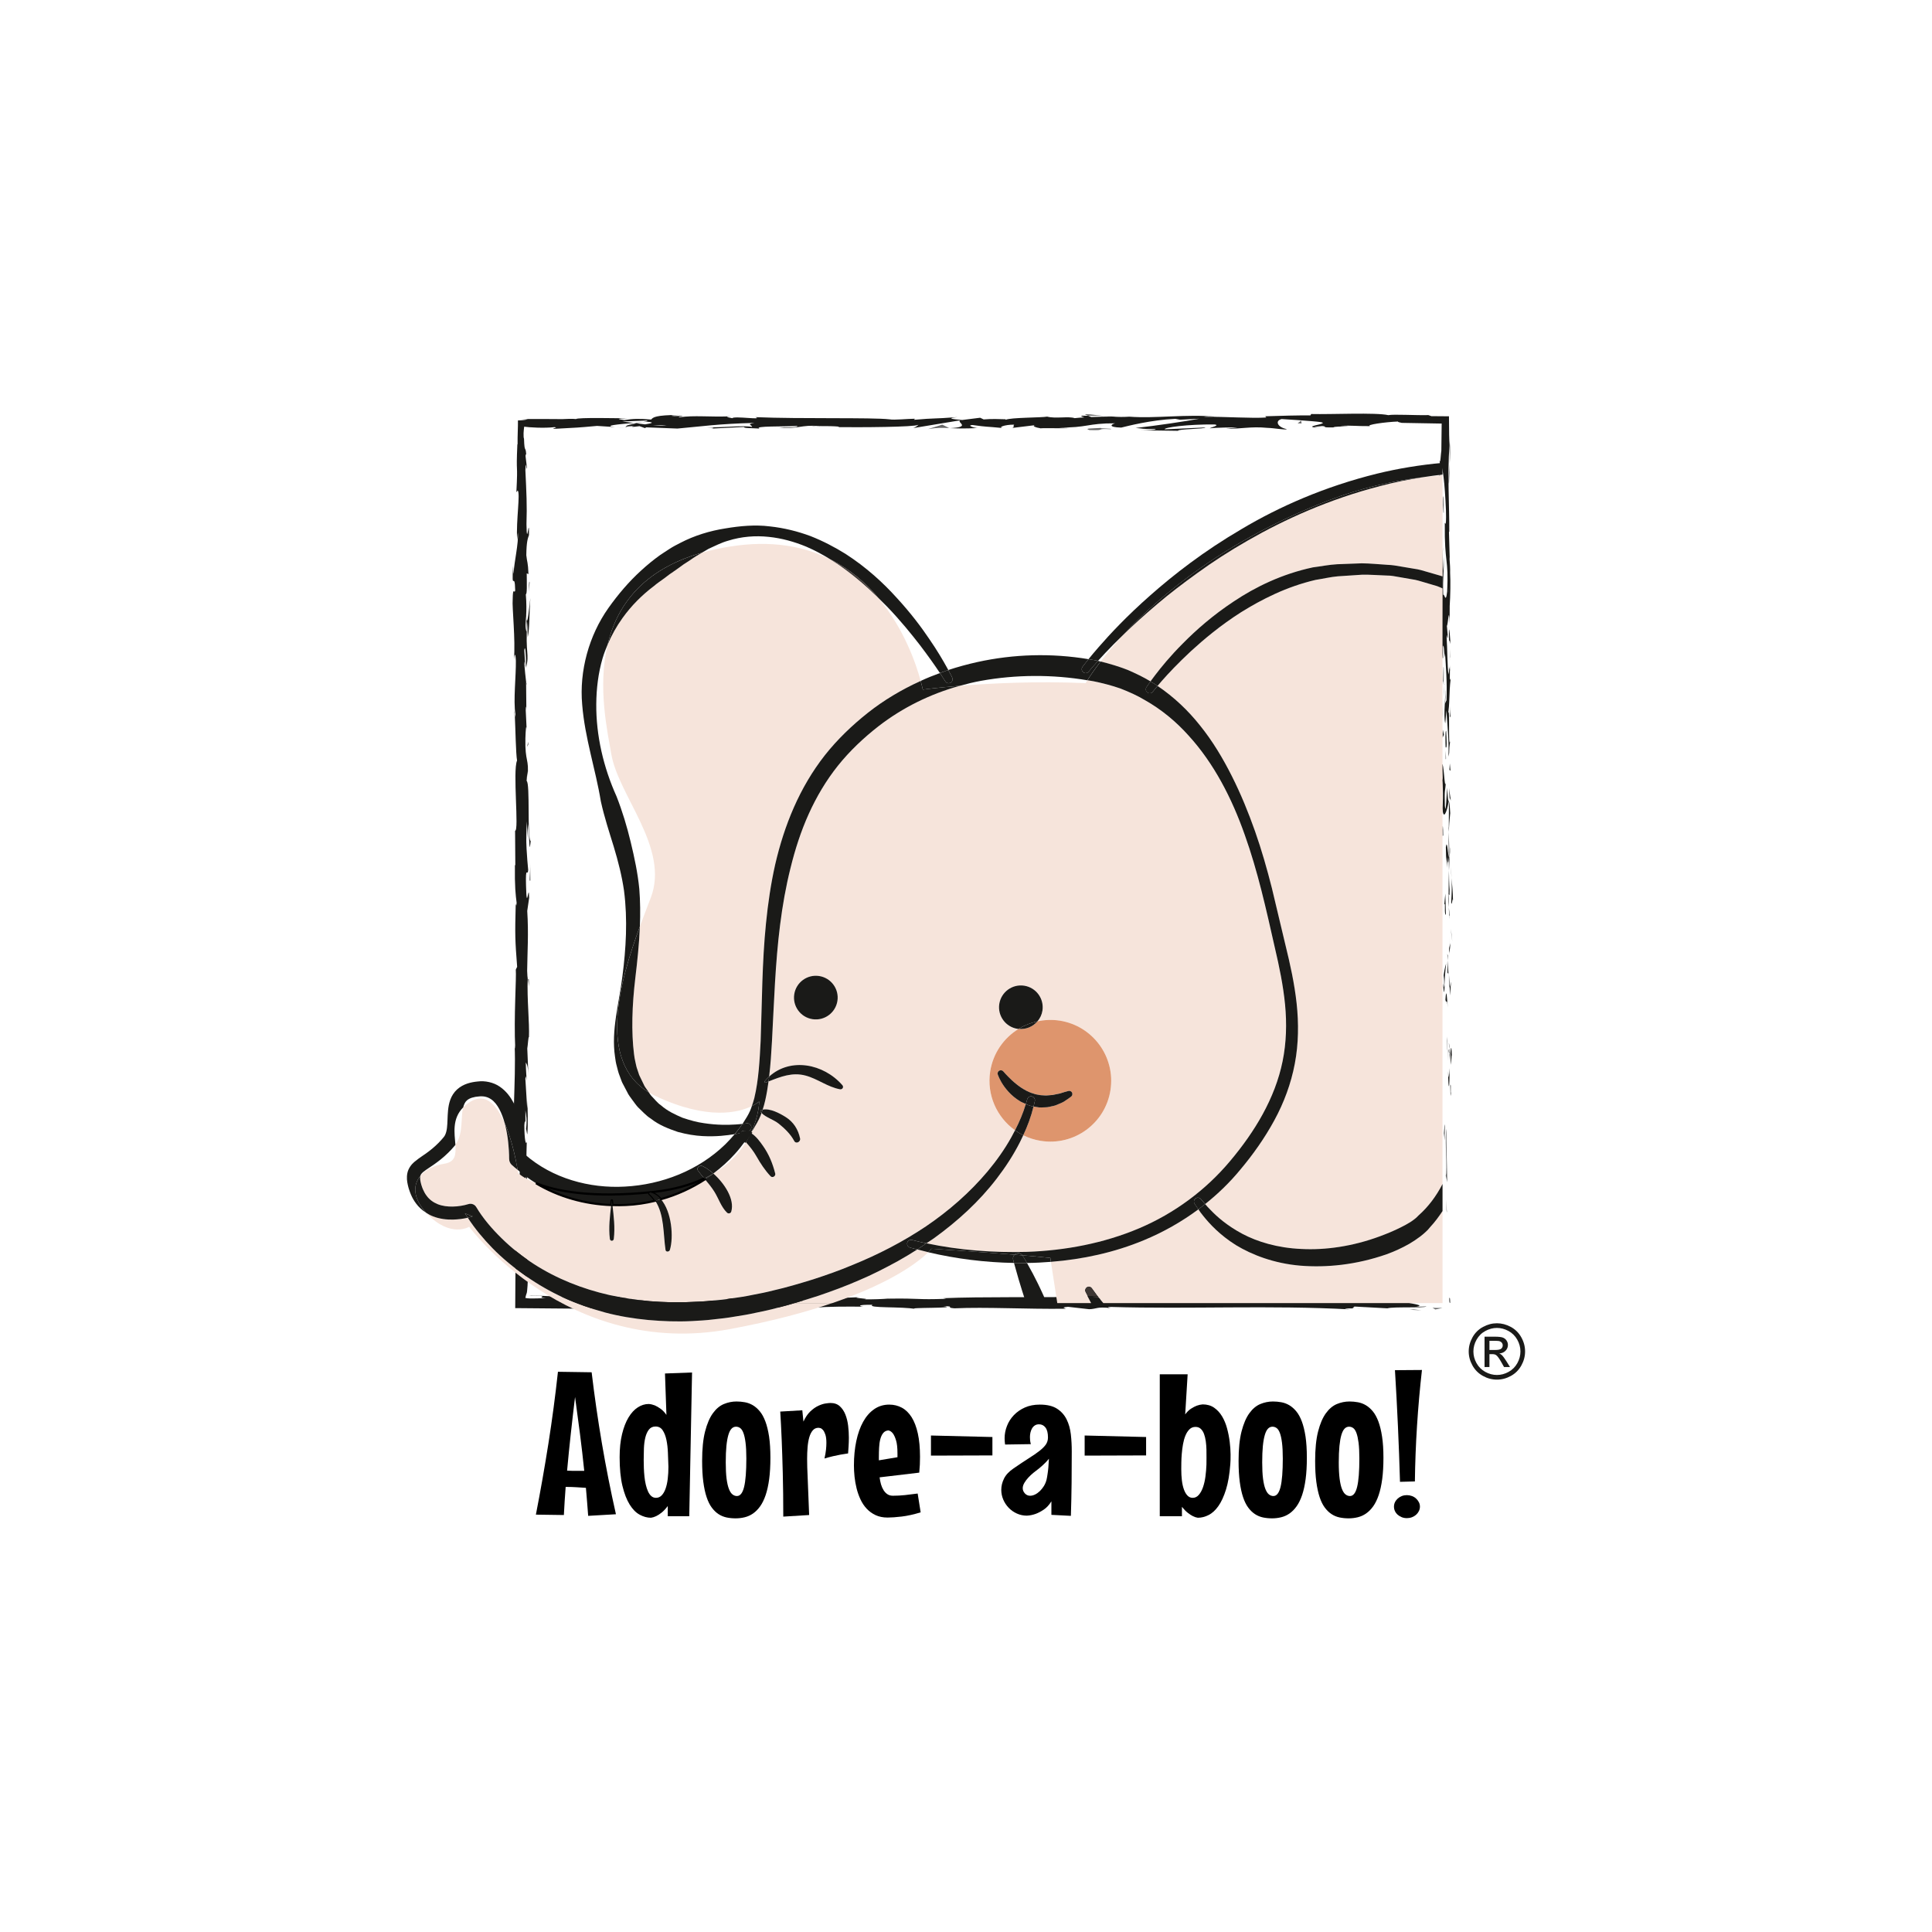 <?xml version="1.0" encoding="utf-8"?>
<!-- Generator: Adobe Illustrator 28.2.0, SVG Export Plug-In . SVG Version: 6.00 Build 0)  -->
<svg version="1.1" id="Layer_1" xmlns="http://www.w3.org/2000/svg" xmlns:xlink="http://www.w3.org/1999/xlink" x="0px" y="0px"
	 viewBox="0 0 1080 1080" style="enable-background:new 0 0 1080 1080;" xml:space="preserve">
<style type="text/css">
	.st0{clip-path:url(#SVGID_00000167383200745268455830000017174899991357442481_);fill:#338FB7;}
	.st1{clip-path:url(#SVGID_00000167383200745268455830000017174899991357442481_);}
	.st2{clip-path:url(#SVGID_00000023274780182874541050000002858632178324215484_);fill:#FFFFFF;}
	.st3{clip-path:url(#SVGID_00000038383902383642705040000001946276144517058441_);fill:#EAF3F8;}
	.st4{fill:#338FB7;}
	.st5{fill:none;}
	.st6{clip-path:url(#SVGID_00000038378807259556938310000008528296070652160386_);fill:#EAF3F8;}
	.st7{clip-path:url(#SVGID_00000052080944193534455980000012996757681463948977_);}
	.st8{clip-path:url(#SVGID_00000036969304035008742880000004944530106180702088_);fill:#1E7493;}
	.st9{clip-path:url(#SVGID_00000036969304035008742880000004944530106180702088_);fill:#9BDAEA;}
	.st10{clip-path:url(#SVGID_00000036969304035008742880000004944530106180702088_);fill:#FEE182;}
	.st11{clip-path:url(#SVGID_00000036969304035008742880000004944530106180702088_);fill:#F8B6BB;}
	.st12{clip-path:url(#SVGID_00000069388674016127804130000008450394036164183428_);fill:#1E7493;}
	.st13{clip-path:url(#SVGID_00000098917341782717900760000009014203737910499726_);fill:#338FB7;}
	.st14{clip-path:url(#SVGID_00000098917341782717900760000009014203737910499726_);}
	.st15{clip-path:url(#SVGID_00000101088070630875753130000014033086446694605208_);fill:#FFFFFF;}
	.st16{clip-path:url(#SVGID_00000101088070630875753130000014033086446694605208_);fill:#338FB7;}
	.st17{clip-path:url(#SVGID_00000101088070630875753130000014033086446694605208_);fill:#E98A4A;}
	.st18{clip-path:url(#SVGID_00000101088070630875753130000014033086446694605208_);fill:#41A387;}
	.st19{clip-path:url(#SVGID_00000101088070630875753130000014033086446694605208_);fill:none;stroke:#1E7493;stroke-miterlimit:10;}
	.st20{clip-path:url(#SVGID_00000101088070630875753130000014033086446694605208_);fill:none;stroke:#338FB7;stroke-miterlimit:10;}
	.st21{clip-path:url(#SVGID_00000101088070630875753130000014033086446694605208_);fill:#F3B71C;}
	.st22{clip-path:url(#SVGID_00000101088070630875753130000014033086446694605208_);fill:none;stroke:#41A387;stroke-miterlimit:10;}
	.st23{clip-path:url(#SVGID_00000101088070630875753130000014033086446694605208_);fill:none;stroke:#F3B71C;stroke-miterlimit:10;}
	.st24{clip-path:url(#SVGID_00000101088070630875753130000014033086446694605208_);fill:none;stroke:#E98A4A;stroke-miterlimit:10;}
	.st25{clip-path:url(#SVGID_00000101088070630875753130000014033086446694605208_);fill:#1E7493;}
	.st26{clip-path:url(#SVGID_00000101088070630875753130000014033086446694605208_);fill:#9BDAEA;}
	.st27{clip-path:url(#SVGID_00000101088070630875753130000014033086446694605208_);fill:#FEE182;}
	.st28{clip-path:url(#SVGID_00000101088070630875753130000014033086446694605208_);fill:#F8B6BB;}
	.st29{clip-path:url(#SVGID_00000062891924559642457950000011560802606144005041_);fill:#1E7493;}
	.st30{clip-path:url(#SVGID_00000118377004491782845240000002760352263191657871_);fill:#1E7493;}
	.st31{clip-path:url(#SVGID_00000118377004491782845240000002760352263191657871_);fill:#41A387;}
	.st32{clip-path:url(#SVGID_00000070102999916194714800000004808583372898590631_);}
	.st33{clip-path:url(#SVGID_00000132087616169860288500000007302704471166860730_);fill:#338FB7;}
	.st34{clip-path:url(#SVGID_00000111190422516127426610000005063609965933963180_);fill:#1E7493;}
	.st35{clip-path:url(#SVGID_00000077302397908894122900000004240967441223316919_);fill:#1E7493;}
	.st36{clip-path:url(#SVGID_00000077302397908894122900000004240967441223316919_);fill:#338FB7;}
	.st37{clip-path:url(#SVGID_00000077302397908894122900000004240967441223316919_);fill:#9BDAEA;}
	.st38{clip-path:url(#SVGID_00000077302397908894122900000004240967441223316919_);fill:#FEE182;}
	.st39{clip-path:url(#SVGID_00000077302397908894122900000004240967441223316919_);fill:#F8B6BB;}
	
		.st40{clip-path:url(#SVGID_00000146486233700718235060000000539154786455685520_);fill:none;stroke:#A09F9F;stroke-width:0.957;stroke-miterlimit:10;}
	
		.st41{clip-path:url(#SVGID_00000146486233700718235060000000539154786455685520_);fill:none;stroke:#A09F9F;stroke-width:0.957;stroke-miterlimit:10;stroke-dasharray:3.615,3.615;}
	
		.st42{clip-path:url(#SVGID_00000146486233700718235060000000539154786455685520_);fill:none;stroke:#A09F9F;stroke-width:0.957;stroke-miterlimit:10;stroke-dasharray:3.644,3.644;}
	.st43{clip-path:url(#SVGID_00000146486233700718235060000000539154786455685520_);}
	.st44{clip-path:url(#SVGID_00000063596909684678576530000015748706164060302244_);fill:#1E7493;}
	.st45{clip-path:url(#SVGID_00000089542308880161278610000003973796980735907993_);fill:#1E7493;}
	
		.st46{clip-path:url(#SVGID_00000089542308880161278610000003973796980735907993_);fill:none;stroke:#D3D3D3;stroke-width:1.224;stroke-miterlimit:10;stroke-dasharray:3.827,3.827;}
	.st47{clip-path:url(#SVGID_00000025403598219317084330000018398797109686420902_);fill:#1E7493;}
	
		.st48{clip-path:url(#SVGID_00000025403598219317084330000018398797109686420902_);fill:none;stroke:#D3D3D3;stroke-width:1.224;stroke-miterlimit:10;stroke-dasharray:3.827,3.827;}
	.st49{clip-path:url(#SVGID_00000000193450688345414050000009437850734184528053_);}
	.st50{clip-path:url(#SVGID_00000115506608518961105490000018332726680297543331_);}
	.st51{clip-path:url(#SVGID_00000158735997425393528290000013351862954416639655_);}
	.st52{opacity:0.6;clip-path:url(#SVGID_00000116939133404420597200000009364364139564338357_);}
	.st53{clip-path:url(#SVGID_00000040556321935390979590000004616499622486180001_);fill:#7B2A8D;}
	.st54{clip-path:url(#SVGID_00000060027841905087995110000002948634581710366080_);fill:#1E7493;}
	.st55{clip-path:url(#SVGID_00000116200745606623945320000006814237930873514889_);fill:#1E7493;}
	.st56{clip-path:url(#SVGID_00000115506608518961105490000018332726680297543331_);fill:#C465A7;}
	.st57{clip-path:url(#SVGID_00000018216499652180559620000016234103058052543105_);fill:#1E7493;}
	.st58{opacity:0.6;clip-path:url(#SVGID_00000018216499652180559620000016234103058052543105_);}
	.st59{clip-path:url(#SVGID_00000146482454113187675880000005690120797200756159_);fill:#1E7493;}
	.st60{clip-path:url(#SVGID_00000146482454113187675880000005690120797200756159_);fill:none;stroke:#000000;stroke-miterlimit:10;}
	.st61{clip-path:url(#SVGID_00000131344783088586129620000002329228939704698552_);fill:#1E7493;}
	.st62{clip-path:url(#SVGID_00000047034706379605090720000002349035763523325059_);fill:#1E7493;}
	.st63{opacity:0.67;clip-path:url(#SVGID_00000175291931382701330660000008119275716703745703_);}
	.st64{clip-path:url(#SVGID_00000147200499115385114840000012290655203078166957_);fill:#1E7493;}
	.st65{clip-path:url(#SVGID_00000175291931382701330660000008119275716703745703_);fill:#F05253;}
	.st66{opacity:0.6;clip-path:url(#SVGID_00000175291931382701330660000008119275716703745703_);}
	.st67{clip-path:url(#SVGID_00000050641286004156637700000000189383256477774261_);fill:#1E7493;}
	.st68{opacity:0.75;clip-path:url(#SVGID_00000119099872207921635310000006716759962495907727_);}
	.st69{clip-path:url(#SVGID_00000094586371513063352340000016106843115294629509_);}
	.st70{clip-path:url(#SVGID_00000119099872207921635310000006716759962495907727_);fill:#1E7493;}
	.st71{clip-path:url(#SVGID_00000019640747697618538240000013728816692828209053_);}
	.st72{clip-path:url(#SVGID_00000063621344717270678360000003583584715633415344_);}
	.st73{opacity:0.6;clip-path:url(#SVGID_00000108996549721493997480000005594081510309301943_);}
	.st74{clip-path:url(#SVGID_00000052074432083078753370000008501239850647750824_);fill:#1E7493;}
	.st75{clip-path:url(#SVGID_00000061445105201326149700000016201312740843573940_);fill:#1E7493;}
	.st76{clip-path:url(#SVGID_00000096031299860472078540000008290107692100789907_);fill:#1E7493;}
	.st77{clip-path:url(#SVGID_00000141435506024443457890000005849119366457400213_);fill:#1E7493;}
	.st78{clip-path:url(#SVGID_00000141435506024443457890000005849119366457400213_);fill:#F05253;}
	.st79{clip-path:url(#SVGID_00000045621068237896352060000006417466593251210379_);fill:#F05253;}
	.st80{clip-path:url(#SVGID_00000182487642345421146200000005283376989832687536_);fill:none;stroke:#606161;stroke-miterlimit:10;}
	.st81{clip-path:url(#SVGID_00000182487642345421146200000005283376989832687536_);fill:#FFFFFF;}
	.st82{clip-path:url(#SVGID_00000182487642345421146200000005283376989832687536_);}
	.st83{clip-path:url(#SVGID_00000009556053566071847540000013121019949266187413_);fill:#1E7493;}
	.st84{clip-path:url(#SVGID_00000009556053566071847540000013121019949266187413_);fill:#338FB7;}
	.st85{clip-path:url(#SVGID_00000009556053566071847540000013121019949266187413_);fill:#69B9D6;}
	.st86{clip-path:url(#SVGID_00000009556053566071847540000013121019949266187413_);fill:#A7DCE8;}
	.st87{clip-path:url(#SVGID_00000084522704144377997890000009605068993429379465_);fill:#41A387;}
	.st88{clip-path:url(#SVGID_00000084522704144377997890000009605068993429379465_);fill:#68BCA0;}
	.st89{clip-path:url(#SVGID_00000084522704144377997890000009605068993429379465_);fill:#91D1BB;}
	.st90{clip-path:url(#SVGID_00000084522704144377997890000009605068993429379465_);fill:#F3B71C;}
	.st91{clip-path:url(#SVGID_00000084522704144377997890000009605068993429379465_);fill:#F9CF71;}
	.st92{clip-path:url(#SVGID_00000084522704144377997890000009605068993429379465_);fill:#FFDB94;}
	.st93{clip-path:url(#SVGID_00000014592103745033402570000018395830427344755380_);fill:#E98A4A;}
	.st94{clip-path:url(#SVGID_00000014592103745033402570000018395830427344755380_);fill:#F4A56E;}
	.st95{clip-path:url(#SVGID_00000014592103745033402570000018395830427344755380_);fill:#FCC6A0;}
	
		.st96{clip-path:url(#SVGID_00000000906369823617083970000006784826458630757819_);fill:none;stroke:#A09F9F;stroke-width:0.254;stroke-miterlimit:10;}
	
		.st97{clip-path:url(#SVGID_00000000906369823617083970000006784826458630757819_);fill:none;stroke:#A09F9F;stroke-width:0.259;stroke-miterlimit:10;}
	
		.st98{clip-path:url(#SVGID_00000000906369823617083970000006784826458630757819_);fill:none;stroke:#A09F9F;stroke-width:0.272;stroke-miterlimit:10;}
	.st99{clip-path:url(#SVGID_00000000906369823617083970000006784826458630757819_);}
	.st100{clip-path:url(#SVGID_00000001661603521286634100000003402610157426959245_);fill:#1E7493;}
	.st101{clip-path:url(#SVGID_00000131332996189443975980000004735687363860868518_);fill:#1E7493;}
	.st102{clip-path:url(#SVGID_00000114768872428378739710000006500448485378267785_);}
	.st103{clip-path:url(#SVGID_00000172417287059485654950000015619476954003457957_);fill:#1E7493;}
	
		.st104{clip-path:url(#SVGID_00000093885972692889399810000015969318700684326048_);fill:none;stroke:#A09F9F;stroke-width:0.259;stroke-miterlimit:10;}
	
		.st105{clip-path:url(#SVGID_00000093885972692889399810000015969318700684326048_);fill:none;stroke:#A09F9F;stroke-width:0.272;stroke-miterlimit:10;}
	
		.st106{clip-path:url(#SVGID_00000142878418536274508300000000668632886082857403_);fill:none;stroke:#A09F9F;stroke-width:0.272;stroke-miterlimit:10;}
	
		.st107{clip-path:url(#SVGID_00000156567710658683151620000013980038497558310319_);fill:none;stroke:#A09F9F;stroke-width:0.254;stroke-miterlimit:10;}
	.st108{clip-path:url(#SVGID_00000118392458646707517130000008840970529312154541_);fill:#1E7493;}
	.st109{clip-path:url(#SVGID_00000010297360137032927190000016429981220987892641_);}
	.st110{clip-path:url(#SVGID_00000059281266172396929870000010254747448065164959_);fill:#1E7493;}
	
		.st111{clip-path:url(#SVGID_00000025411126649909254000000018156734771252038529_);fill:none;stroke:#A09F9F;stroke-width:0.254;stroke-miterlimit:10;}
	
		.st112{clip-path:url(#SVGID_00000149374316202904589630000014151900650654265997_);fill:none;stroke:#A09F9F;stroke-width:0.259;stroke-miterlimit:10;}
	
		.st113{clip-path:url(#SVGID_00000149374316202904589630000014151900650654265997_);fill:none;stroke:#A09F9F;stroke-width:0.272;stroke-miterlimit:10;}
	
		.st114{clip-path:url(#SVGID_00000052080927432538933240000005427994673376215687_);fill:none;stroke:#A09F9F;stroke-width:0.272;stroke-miterlimit:10;}
	.st115{clip-path:url(#SVGID_00000046297700303150675600000002020437412418767802_);fill:#1E7493;}
	.st116{clip-path:url(#SVGID_00000110469171007076274330000000450003019055023782_);}
	.st117{clip-path:url(#SVGID_00000088119107223541891280000001201412413670896519_);fill:#9BDAEA;}
	.st118{clip-path:url(#SVGID_00000088119107223541891280000001201412413670896519_);fill:#FEE182;}
	.st119{clip-path:url(#SVGID_00000088119107223541891280000001201412413670896519_);fill:#F8B6BB;}
	.st120{clip-path:url(#SVGID_00000088119107223541891280000001201412413670896519_);fill:#1E7493;}
	.st121{fill:#FFFFFF;}
	.st122{fill:#82CA9C;}
	.st123{fill:#3D3633;}
	.st124{fill:#1A1A18;}
	.st125{fill:#676767;}
	.st126{fill:#F6E4DB;}
	.st127{fill:#DE956D;}
	.st128{fill:none;stroke:#000000;stroke-width:1.209;stroke-miterlimit:10;}
	.st129{fill:none;stroke:#1A1A18;stroke-width:1.209;stroke-miterlimit:10;}
</style>
<g>
	<g>
		<path class="st123" d="M610.6,720.23l-0.16-0.21c-0.62-0.86-1.8-1.15-2.77-0.65c-1.07,0.56-1.48,1.88-0.93,2.95l3.2,6.13h6.83
			c-0.85-0.94-1.66-1.9-2.33-2.96L610.6,720.23z"/>
		<path class="st124" d="M587.47,705.37c-0.21-1.42-0.33-2.19-0.33-2.19c-4.1-0.44-9.56-0.94-15.61-1.45
			c0.04,0.05,0.09,0.08,0.11,0.13c0,0,0.91,1.45,2.46,4.14c0.06,0,0.12,0.01,0.18,0C578.67,705.96,583.07,705.72,587.47,705.37"/>
		<path class="st125" d="M810.08,726.08c-0.06,2.97,0.57,1.9,0.69,2.36C810.63,723.45,809.92,726.2,810.08,726.08"/>
		<polygon class="st125" points="808.63,676.96 808.88,677.83 808.25,670.59 		"/>
		<path class="st125" d="M808.64,631.03c-1.09,4.34,0.18,16.65-0.21,24.83l-0.25,1.35l0.88,3.69
			C808.92,650.95,808.34,638.03,808.64,631.03"/>
		<path class="st124" d="M810.99,606.53c-0.42,1.51-0.37-5.29-0.14,5.71c0.06-0.54,0.07-0.7,0.11-1.03
			C810.97,610.22,810.97,608.86,810.99,606.53"/>
		<path class="st124" d="M810.97,611.21C811,616.05,811.32,608.04,810.97,611.21"/>
		<path class="st124" d="M810.72,588.87l0.38,6.37c0.25-1.33,0.3-7,0.49-4.89C811.38,583.81,811.13,585.16,810.72,588.87"/>
		<path class="st124" d="M809.93,582.83l0.15,3.3C810.19,585.56,810.24,584.68,809.93,582.83"/>
		<path class="st124" d="M810.43,593.13l-0.33-7c-0.18,0.92-0.53,1.02,0.12,3.22C809.89,588.78,810.2,590.16,810.43,593.13"/>
		<path class="st124" d="M810.26,597.1c-0.24,3.57-0.38,8.19-0.76,1.79C809.64,611.09,810.41,609.29,810.26,597.1"/>
		<path class="st124" d="M807.52,628.68l-0.33,4.78l0.37,4.13C807.39,635.53,807.86,628.38,807.52,628.68"/>
		<path class="st124" d="M811.28,549.18c-0.23-0.41-0.61,2.14-0.91,2.61l0.27,4.71C810.79,554.08,810.94,549.5,811.28,549.18"/>
		<path class="st124" d="M810.37,551.79l-0.39-7.04C809.93,551.05,810.12,552.19,810.37,551.79"/>
		<polygon class="st124" points="808.73,581.7 809.56,593.27 808.72,579.46 		"/>
		<polygon class="st124" points="811.31,522.28 811.85,526.28 811.04,519.16 		"/>
		<path class="st124" d="M811.22,504.45c0.44,2.95,0.75-4.05,1.02-0.93c-0.08-4.84-0.46-8.98-0.81-12.71
			C811.63,494.77,811.58,498.98,811.22,504.45"/>
		<path class="st124" d="M810.94,484.55c0.16,1.92,0.32,3.99,0.5,6.26C811.33,488.71,811.19,486.64,810.94,484.55"/>
		<path class="st124" d="M810.09,532.76c0.14-0.55,0.5-1.6,0.65-5.55l-0.64,2.77C810.09,530.83,810.09,531.79,810.09,532.76"/>
		<path class="st124" d="M810.08,530.09l0.02-0.1c0.02-3.01,0.03-5.09,0.03-5.98C810.13,524.77,810.11,526.6,810.08,530.09"/>
		<path class="st124" d="M810.09,533.46v-0.69C810.03,533.03,810.01,533.19,810.09,533.46"/>
		<path class="st124" d="M809.31,563.23c-0.36-4.14-0.75-12.77-1.3-4.42C808.44,561.79,808.77,557.01,809.31,563.23"/>
		<path class="st124" d="M809.27,536.9l-0.14,7.47c0.17-0.14,0.42-1.5,0.6,0.56L809.27,536.9z"/>
		<polygon class="st124" points="809.07,533.24 809.27,536.9 809.33,534.12 		"/>
		<path class="st124" d="M810.33,497.36c-0.28-3.23-0.3-6.76-0.36-10.76c-0.12,4.29-0.19,8.71-0.19,12.91
			C809.99,500.11,810.36,501.95,810.33,497.36"/>
		<path class="st124" d="M810.15,513.27c-0.01-0.23-0.02-0.51-0.04-0.72C810.06,512.99,810.05,513.34,810.15,513.27"/>
		<polygon class="st124" points="809.99,447.3 809.86,447.93 809.97,448.09 		"/>
		<path class="st124" d="M809.67,500.23c-0.13,3.22,0.04,5.14,0.24,6.97c-0.04-2.41-0.08-4.95-0.12-7.68
			C809.7,499.25,809.63,499.2,809.67,500.23"/>
		<path class="st124" d="M810.64,473.59c-0.11,1.7-0.24,3.6-0.36,5.57C810.49,477.51,810.81,474.18,810.64,473.59"/>
		<path class="st124" d="M810.29,511.46c0.01,0.15,0.02,0.31,0.02,0.48C810.46,510.89,810.39,511.02,810.29,511.46"/>
		<path class="st124" d="M810.29,511.46c-0.1-1.66-0.26-2.96-0.39-4.26c0.07,1.94,0.14,3.75,0.21,5.35
			C810.16,512.15,810.23,511.75,810.29,511.46"/>
		<path class="st124" d="M805.82,435.4c0.6,0.56,1.15,9.02,0.51,16.32c0.45,7.18,2.43,2.49,3.54-3.78
			c-0.26-0.23-0.51-0.23-0.87-7.62c-0.32,2.58-0.76,16.4-1.31,10.16c-0.31-9.78,0.21-8.01,0.53-12.78
			c-0.76,4.05-1.1-12.45-2.2-10.32l0.39,8.59C806.25,436.12,805.97,433.01,805.82,435.4"/>
		<path class="st124" d="M809.81,462.02l0.07,3.05c0.11-3.47,0.34-5.96,0.81-10.52c-0.29-5.07-0.51-6.11-0.72-6.46l-0.08,14.97
			L809.81,462.02z"/>
		<path class="st124" d="M809.88,478.72c-0.65-2.38-0.93-9.68-1.64-5.21c0.05,8.92,0.55,6.25,0.84,11.59
			c-0.16-14.41,0.36,4.13,0.74-6.27c0.06,2.86,0.12,5.38,0.17,7.78c0.1-2.58,0.19-5.08,0.29-7.46c-0.02,0.13-0.02,0.23-0.04,0.34
			v0.06l-0.01-0.01c-0.08,0.62-0.12,0.82-0.09,0.13c0-0.06,0-0.23-0.01-0.3C810.04,479.27,809.96,479,809.88,478.72
			c0.14-4.18,0.17-0.66,0.25,0.65c0.03,0.05,0.06,0.17,0.1,0.18l0.01-0.05l-0.36-14.43C809.79,468.12,809.81,471.94,809.88,478.72"
			/>
		<path class="st124" d="M806.6,551.12c0.07-0.44,0.1-0.43,0.15-0.46C806.68,549.73,806.61,549.37,806.6,551.12"/>
		<path class="st124" d="M807,545.19c0.09,1.05,0.35,1.92,0.28,5.33c-0.2,2.96-0.31-0.01-0.53,0.14c0.18,2.06,0.47,7.2,0.8,0.75
			l-0.1-1.02c0.23-5.81,1.04-13.27,1.13-12.26C807.99,539.83,807.57,541.32,807,545.19"/>
		<path class="st124" d="M808.27,511.54l-0.32-12.02l-0.57,6.12l0.34-0.31C807.59,512.16,808.01,510.68,808.27,511.54"/>
		<polygon class="st124" points="810.31,445.93 811.01,447.52 810.02,440.58 		"/>
		<polygon class="st124" points="810.23,430.32 810.83,430.9 810.46,426.77 		"/>
		<path class="st125" d="M294.4,407.78l0.16,3.53C294.5,409.65,294.45,408.58,294.4,407.78"/>
		<path class="st125" d="M294.45,382.22l-0.3-0.62C294.31,382.77,294.43,383.26,294.45,382.22"/>
		<path class="st125" d="M616.93,232.51c-5.15-0.56-10.89-1.44-10.26-0.76l1.58,0.65C611.84,232.29,614.59,232.37,616.93,232.51"/>
		<path class="st125" d="M354.31,236.44c0.49,0.06,1,0.13,1.5,0.19c1.25-0.23,2.42-0.43,3.48-0.63
			C357.78,236.14,356.08,236.29,354.31,236.44"/>
		<path class="st125" d="M350.68,239.17l-6.78-0.42C345.43,238.89,347.61,239.04,350.68,239.17"/>
		<path class="st125" d="M295.1,547.37l0.67,4.12C295.77,545.05,295.43,547.88,295.1,547.37"/>
		<path class="st125" d="M809.99,270.4c0.25-4.43,0.37-7.97,0.39-11.07C810.01,264.68,809.44,268.99,809.99,270.4"/>
		<path class="st125" d="M287.41,397.72c0.12,2.15,0.26,3.08,0.4,3.02C287.69,398.52,287.57,397.26,287.41,397.72"/>
		<path class="st125" d="M810.38,246.51c-0.05,0.8-0.1,1.55-0.15,2.35c0.12,3.25,0.2,6.51,0.15,10.47
			C810.66,255.38,810.84,250.86,810.38,246.51"/>
		<path class="st125" d="M616,724.67c0.38,0.02,0.8,0.05,1.14,0.08C617.26,724.66,616.74,724.65,616,724.67"/>
		<path class="st125" d="M763.49,731.32c-1.46,0.02-3.82,0.04-6.05,0.05C758.53,731.42,760.35,731.42,763.49,731.32"/>
		<path class="st124" d="M810.52,367.49C810.56,370.81,810.59,368.02,810.52,367.49"/>
		<path class="st124" d="M807.91,383.6c-0.07-0.71-0.17-1.24-0.33-1.33C807.75,382.55,807.85,383.01,807.91,383.6"/>
		<path class="st125" d="M783.61,236.39c-0.1,0-0.17-0.01-0.29-0.01C784.31,236.52,784.14,236.49,783.61,236.39"/>
		<path class="st124" d="M810.21,372.48c0.06-1.26,0.13-2.69,0.2-4.23C810.38,368.94,810.32,370.23,810.21,372.48"/>
		<path class="st124" d="M810.53,371.8c-0.03,1.14-0.05,2.04-0.07,2.9C810.57,375.12,810.64,374.75,810.53,371.8"/>
		<path class="st124" d="M810.48,362.88c-0.02,1.89-0.05,3.65-0.07,5.36c0.04-0.66,0.08-0.93,0.11-0.75
			C810.51,366.52,810.5,365.15,810.48,362.88"/>
		<path class="st125" d="M344.74,726.44c0.21,0.02,0.46,0.04,0.71,0.06C348.79,726.23,347.33,726.27,344.74,726.44"/>
		<path class="st125" d="M530.74,239.35c0.15-0.01,0.25-0.02,0.38-0.03c-0.15-0.01-0.34-0.02-0.49-0.03L530.74,239.35z"/>
		<path class="st125" d="M518.85,239.84c5.06-0.83,7.95-0.72,11.78-0.55l-3.93-1.91L518.85,239.84z"/>
		<path class="st124" d="M380.11,731.37L380.11,731.37l-2.18-0.19C382.86,730.96,381.48,731.16,380.11,731.37 M809.61,342.4
			L809.61,342.4c0.1,1.12,0.2,1.05,0.3,0.56c-0.18-0.77-0.2-3.3-0.14-6.16C809.57,337.6,809.43,339.05,809.61,342.4z M809.92,331.2
			L809.92,331.2c-0.01-0.1-0.02-0.17-0.03-0.26C810.16,325.54,810.06,327.46,809.92,331.2z M372.69,237.84L372.69,237.84
			c-1.8,0.25-4.58,0.13-7.73-0.15C367.25,237.64,369.83,237.66,372.69,237.84z M294.12,344.15L294.12,344.15
			c0.16,2.42,0.63,7.24,0.2,9.01C293.48,350.41,293.87,348.27,294.12,344.15z M294.59,468.98l0.59-8.36
			c0.97,10.09,0.64,17.37,1.47,9.54c-2.07-1.18-0.21-32.47-2.27-33.63l0.44-5.51c0.04,1.57,0.05,1.84,0.08,3.38
			c0.99-10.7-1.49-7.95-1.2-21.74c0.16-4.81,0.46-8.16,0.7-4.89l-0.51-10.71c0.04-3.12,0.4-2.36,0.36,0.75l-0.16-16.35l0.06,0.13
			c-0.32-2.33-0.82-7.62-1.04-10.19c0.3-4.15,0.23,2.08,0.48,1.02l-0.5-9.05c0.53-3.69,1.05,3.82,0.97,10.06
			c2.06-8.45-0.52-7.5,0.68-25.74l0.26,8.54c1.17-5.51,0.75-12.18,1.48-21.85c-0.39,2.3-1.85,19.35-2.35,9.53
			c0.15-2.76,0.23-6.42-0.19-11.71c0.74-0.05,0.55-5.23,0.51-11.7l0.97,0.44c-0.28-7-0.78-6.44-1.21-10.56
			c0.1-7.8,0.85-9.42,1.49-11.25c0.15-12.49-1.21,8.62-1.4-6.16c0.37-10.39-0.02-17.69-0.61-30.11c0.34-7.27,0.6,1.27,0.88-1.34
			l-0.78-6.45c0.02-1.57,0.26-1.06,0.37-0.8c-0.3-5.43-0.97-0.46-1.23-8.99c-0.24-0.5-0.29-1.65-0.25-3.17
			c0.04-1.06,0.18-2.36,0.34-3.59c2.52,0.4,11.17,0.94,16.86,0.26c2.6,0.27-1.26,0.59-0.46,0.97c14.49-0.8,12.42-0.58,24.33-1.66
			l10.14,0.65c-7.44-0.73,2.07-1.6,10.41-2.3c-2.68-0.34-4.97-0.63-6.42-0.81l13.31-0.53c1.61,0.16,0.27,0.49-1.91,0.9
			c0.9-0.08,1.75-0.17,2.44-0.23c4.76,0.35,2.29,0.92-1.12,1.46c-1.6-0.2-3.21-0.4-4.79-0.6c-3.29,0.59-6.36,1.24-5.68,1.82
			c0.87-0.11,2.53-0.21,4.37-0.26c-0.86,0.15-1.41,0.3-1.01,0.4c0.45,0.1,1.83-0.11,4.01-0.36l3.03,1.09l0.73-0.43l17.41,0.68
			c12.45-1.09,23.29-2.71,43.06-3.15c-4.9,0.8-1.06,1.3-1.33,2.23c-5.39-0.99-15.3,0.43-25.55,0.22c5.34,0.11,4.17,0.57,2.81,0.72
			l18.28-0.91c-0.42,0.77,3.88,0.58,8.65,0.9c-3.6-1.52,13.62-1.01,21.07-1.48c0.45,0.51-1.33,1.03-10.4,0.91
			c10.01,1.14,12.93-1.79,22.76-0.81c-2.22,0.01-3.4-0.07-4.28,0.19c5.18-0.45,17.82-0.09,14.85,0.36l-2.2,0.01
			c14.7,0.18,44.76,0.01,46.96-1.28c0.14,0.17-1.93,1.56-2.81,1.82l26.24-4.34c-2.31,1.11,6.56,3.75-5.63,4.38
			c3.5,0.15,7.83,0.33,15.22-0.05c-2.39-0.16-5.96-1.6-2.69-1.7c8.96,1.24,6.22,0.66,17.26,1.72c-3.57-0.24,0.4-1.98,6.05-1.93
			c-0.88,0.26,0.48,1.72-1.59,1.9l14.08-1.71c-3.51,0.3-0.62,1.45,2.53,1.93c-1.47-0.34,12.18,0.03,15.93-0.14l-5.97-0.4
			c15.9,0.26,15.71-2.41,31.48-2.32c-1.91,0.36-4.72,2.17,3.31,2.39c3.68-0.88,16.28-4.22,30.24-4.89l2.67,0.5l10.71-0.57
			c-6.66,1.33-25.38,4.09-35.59,5.18c5.95,0.38,1.65,0.59,10.57,0.54c3.15,0.47-4.86,0.71-7.48,0.74l20.75,0.3
			c-0.92-1.02,15.87-1.03,15.07-1.87L651.13,240c-0.91-1.02,13.04-2.9,27.73-2.72c3.74,0.41-2.79,1.82-2.49,2.16
			c1.91-0.35,13.95-0.67,15.3-0.42l-6.23,0.55c8.18,0.38,13.35-1.35,23.19-0.38c3.4,0.06,10.13,1.31,10.72,0.71
			c-5.54-1.16-6.62-4.77-2.92-5.65c1.18,0.07,17.82,1.11,21.69,1.69c5.59,0.91-8.39,2.17-3.63,2.96c0.2-0.28,3.29-0.62,4.58-0.73
			c3.56,0.25-1.48,0.87,6.27,0.75c1.29-1.04,15.75,0.09,3.66-0.88c7.58-0.29,8.05,0.21,16.95,0.17c-2.83-0.67,7.99-2.28,15.58-2.58
			c-0.45,0.26,1.26,0.6,2.09,0.76c8.95,0.15,15.48,0.27,22.28,0.39c-0.06,4.61-0.12,9.36-0.18,15.1c-0.26,1.34-0.56,8.32-1,5.35
			c0.18,2.09,0.53,4,0.56,8.47c-0.89,8.64-0.14-9.96-1.21-3.37c0.6,0.56,0.83,11.55,1.2,17.92c0.94-1.96,0.18-14.7-0.19-21.07
			c1.28-0.04,2.62,11.06,3.22,26.2c0.32,12.03-0.83,5.21-0.65,7.3c-0.23,22.6,2.24,19.25,1.32,38.01c-0.82,7.45-1.63,0.34-2.21,1.99
			c-0.32-9.8,0.52-15.05,0.49-21.69l-0.39,8.17c-0.27-3.11-0.47-9.65-0.23-13.22c-0.73,6.25-0.14,38.18-0.82,55.62
			c0.27,3.09,0.56,8.44,0.88,5.91l-0.11-5.51c0.65-5.07,0.91,10.38,1.22,3.39c0.46,7.4,1.19,15.69,0.81,26.11l-0.93,1.96
			c0.27-0.22,0.55-6.81,0.26-9.73c0.42,4.34-1.25,15.97-0.03,20.73l0.65-7.3c0.47,7.42,1.45,16.61,1.16,25.85
			c0.92-4.2-0.1-2.13,0.97-8.69c-1.33,5.69,0.06-23.62-1.35-14.49c1.25-6.72,0.53-11.65,1.6-20.45c-0.31,0.27-0.59,3.12-0.43-4.63
			c-0.09-0.35-0.21-1.17-0.28-1.7c0.02-0.23,0.02-0.31,0.02-0.52c0,0.15-0.02,0.27-0.04,0.43c-0.05-0.33-0.05-0.36-0.01,0.16
			c-0.13,1.84-0.3,3.34-0.46,3.95c-0.71-3.85-0.68-16.17-1.05-20.35c0.14-4.59,0.35,1.93,0.68-0.58l-0.55-6.23
			c0.68-0.62,1.13-12.22,1.53-1.38l0.04-9.75c0.38-5.74,0.53-13.64,0.24-18.52c0.15-4.6-0.76-11.61-0.22-7.6l-0.43-15.29l0.18-0.14
			c0.08-15.09-1.13-31.07,0.1-48.32c-0.06-1.85-0.12-3.72-0.18-5.76c-0.03-3.13-0.06-6.52-0.1-10.39c-2.92-0.02-6.17-0.05-9.84-0.08
			l-1.66-0.59c-6.52,0.21-19.59-0.59-22.39,0.03c-7.04-1.59-31.66-0.35-43.13-0.63l-0.43,0.77c-7.9-0.04-15.46,0.18-25.27,0.49
			l0.61,0.68c-8.44,0.56-21.72-0.48-35.09-0.41c0.91-0.26,4.3-0.2,6.7-0.04c-15.97-1.54-33.69,1.12-48.17-0.01
			c-3.62,0.25-6.23,0.16-8.76-0.01c0.33-0.01,0.62-0.02,0.89-0.04c-0.37,0-0.92-0.01-1.48-0.01c-1.6-0.12-3.25-0.24-5.02-0.36
			c1.52,0.16,2.97,0.29,4.22,0.36c-2.78,0.01-7,0.1-11.14,0.27l-1.76-0.73c-0.34,0.01-0.61,0.01-0.96,0.02
			c-4.06-0.27-3.26,0.34-1.09,0.89c-2.08,0.12-3.99,0.27-5.47,0.44c-3.3-1.18-10.87,0.4-15.36-0.86
			c-2.79,0.61-20.81,0.47-23.01,1.76c-0.13-0.17-1.35-0.25,0.87-0.26c-4.61-0.15-9.22-0.3-13.36,0.07l-1.96-0.94l-10.07,1.26
			c-6.12-0.57-8.65-0.9-2.58-1.61c-14.67,1.1-11.91,0.41-24.38,1.51l0.61-0.61c-4.46,0.03-11.6,0.83-14.28,0.34
			c-9.97-1.14-49.36-0.15-74.97-1.22c4.97,1.77-11.91-0.8-12.92,0.58c-1.49-0.42-5.06-0.65-0.91-1.02
			c-13.07,0.41-19.64-0.67-28.66,0.49c-1.5-0.42,2.79-0.62,1.46-0.87c-1.05,0.09-4.14,0.37-5.52,0.11
			c-1.32-0.25,1.92-0.35,3.99-0.53c-13.36,0.07-14.7,1.36-15.67,2.58c-6.76-0.58-10.14-0.5-15.02,0.3c-2.36-0.4-6.29-0.81,2.01-0.96
			c-4.67-0.06-28.51-0.59-28.98,0.39c-1.46-0.25-6.52-0.07-7.75,0.03c-5.24-0.03-8.08-0.06-10.91-0.07c-3.19,0-6.35,0.01-12.17,0.03
			l3.87,0.16c-1.81,0.41-3.47,0.57-5.53,0.6c0.03,1.89-0.04,3.89-0.11,6.36c-0.07,2.28-0.13,4.35-0.09,7.09l-0.12-0.24
			c-0.85,19.01,0.41,8.21-0.56,26.96l0.73-1.02c1.57,1.75-0.93,16.61-0.32,27.49l0.41-3.92c0.54,5.94-2.13,16.61-2.33,22.58
			c-0.13,1.31-0.22-2.05-0.32-3.87c-0.93,15.62,0.95,2.02,1.17,13.67c-0.51,2.15-1.3-2.77-1.4,5.07
			c-0.42,3.91,1.67,22.73,0.69,33.43c0.4-2.36,0.79-4.69,1.09,0.71c0.14,8.3-1.5,22.42-0.25,29.9c-0.11,1.06-0.21,1.46-0.31,1.49
			c0.32,6.34,0.54,20.6,1.22,24.42c-2.52,5.86,1.22,39.4-1.1,39.26l0.13,19.49l-0.23-0.5c-0.15,12.46,0.4,16.86,0.96,21.25
			c-0.16,2.88-0.38,0.78-0.5,0.53c-0.47,18.21-0.36,20.02,0.79,35.28l-0.76,1.59c0.44,4.14-1.18,26.33-0.3,44.19
			c-0.09-0.18-0.23-0.55-0.34-1.96c0.89,20.09-2.08,48.1,0.66,55.46l0.68,13.26c0.21-17.15,1.19,2.55,1.65-4.5
			c0.16,6.74-0.83,17.44-0.97,9.15l0.13-1.29c-1.43-3.04-0.51,21.31-1.48,20.86c-0.12,18.27-0.24,36.31-0.35,54.04
			c16.92,0.16,33.55,0.29,49.85,0.43l-3.64-1.11l11.02,0.06c2.89,0.26,3.88,0.87-3.98,0.83c4.14,0.63,13.19-0.53,13.42-0.77
			c15.4,0.45-6.01,1.3-1.29,1.32l6.42-0.08l-1.45-0.12c5.19-0.46,5.66-0.94,15.11-0.89c5.99,0.23,3.07,0.69,5.43,0.73
			c-0.01,0.08,0.78,0.11,3.62,0.03l13.9,0.09l-5.55-0.87c6.16-0.43,13.06,0.05,6.65-0.94c9.41,1.53,51.83,0.54,57.61,1.02
			c8.63-0.63,17.14-0.62,27.69-0.54c-2.62-0.19-4.2-1.18,4.91-1.05c-3.34,2.03,16.65,0.88,24.01,2.35
			c-6.58-0.98,25.86-0.24,15.55-1.62c7.59,0.17,0.46,0.76,6.21,1.24c18.07-0.8,39.81,0.51,62.15,0.24c0.34-0.27-3.4-0.67,1.4-1.08
			l11.8,1.34c4.4-0.13,4.06-1.54,12.11-0.62c-1.13-0.23-2.83-0.57,0.13-0.65c43.74,1.3,89.4-1.07,133.82,1.38
			c-6.01-0.52-2.01-0.57,2.59-0.59c-2.99-0.13,0.06-0.66-0.52-1.02l18.6,1c3.39-1,19.94-0.07,21.88-1.03l-5.88,0.17
			c7.83-1.13-10.96-2.52-9.82-3.97c-8.77,1.29-23.12-1.91-37.52-0.07c-3.17-0.29,2.71-0.46,1.01-0.8
			c-3.65,0.62-8.05,0.75-16.22,0.47l0.92-0.16c-22.93,0.16-32.77-0.46-58.53-0.87l1.91,0.72c-5.54-0.11-6.7-0.33-9.3-0.51
			c-6.35,1.09,15.55,0.06,9.76,1.26c-7.34-1.47-39.04-0.02-44.01-1.69c-8.51-0.01,2.5,0.83-6.01,0.82l-2.26-0.44l-2.16,0.58
			c-5.58-0.1-8.4-0.66-8.61-1.04c1.36,0.05,3.85-0.11,5.3-0.14c-7.24-0.53-20.41,0.18-22.9,0.01l8.19,0.28
			c-23.25,0.42-51.63-0.17-74.08,0.74l1.7,0.34c-17.15,0.63-13.74-0.37-32.56-0.08l0.68-0.08c-3.77,0.33-8.8,0.51-13.95,0.47
			c4.75-0.4-8.95-0.78-2.71-1.22c-18.6,0.68-9.2,0.53-21.48,1.79l-2.84-0.56c-4.19,0.51-4.54,0.78-13.94,0.93
			c7.72-0.48-6.01-0.86,2.63-1.5c-19.73-1.24-29.29,1.24-38.35-0.56c-9.06,1.56,17.08,0.86,12,1.19c4.25,0.51-7.48,1.17-13.67,1.01
			c-6.3-0.03-10.71-2-26.58-1.96c1.56-0.05,1.7-0.06,3.25-0.1c-5.92-0.4-11.62,0.54-18.9-0.11c-4.08,0.94-9.45-0.05-10.63,1.15
			l14.54-0.28c-8.24,0.31-15.97,1.72-29.56,1.04c1.06-0.24,5.1-0.57,7.88-0.75c-3.98-0.35-7.66,0.25-11.77-0.12
			c1.18-1.2,17.67-0.26,26.5-1.17c-4.25-0.51-16.71,0.87-12.27-0.44c-6.38,1.66-15.62-0.21-26.36,1.06l0.7-0.73
			c-1.7,0.11-5.21,0.46-8.35,0.43l5.66-0.93c-4.34,0.39-8.54,0.23-12.68,0.01c-2.08-0.11-4.16-0.2-6.2-0.29l-3.1-0.06
			c-0.63,0-0.67,0.03-1.07,0.09c1.32,0.01,2.35,0.02,3.15,0.03c1.31,0.05,2.23,0.08,2.9,0.1c1.3,0.09,1.47,0.22,1.33,0.36
			c-0.28,0.29-1.82,0.64,1.87,0.9c-3.75,0.17-7.01,0.23-8.74,0.19c-1.27-0.03-2.11-0.15-2.65-0.3c0.14-0.77,0.31-1.39,0.48-1.93
			c0.18-0.73,0.36-0.5,0.52-2.36c0.31-3,0.53-7.31,0.42-15.04c0.1,3.27-0.44,12.26-0.77,7.16c0.15-4.59,0.42-10.66,0.81-13.47
			c-0.15-15.97-0.75,2.45-1.18-4.35c0.87-5.44-0.36-7.85-0.64-14.85l0.73-0.05c0.47-18.19-1.52-4.83-0.95-21.21l1.01,6.93
			l-0.27-8.55l0.83,1.76c-0.61-9.29-0.45-12.19-0.21-21.3c-0.52,2.13-1.34-1.18-1.36-9.24c0.43-5.5,0.7,3.08,0.59-8.35
			c0.46,2.58,1.04,5.4,0.37,10.38c0.23,0.51,0.45,2.55,0.69,3.07c0.51-5.92,0.12-14.88,0.11-19.02c-0.03,1.6-0.08,3.5-0.17,4.48
			l-1.02-16.57c0.28-2.61,0.5-0.53,0.72,1.51c-0.08-3.36-0.42-5.68-0.48-10.62c0.59,1.28,1.21,0.97,1.49,7.96l-0.66-15.79
			c0.26-1.05,0.71-8.1,0.93-6.05c0.36-8.74-1.15-21.46-0.69-33.06c-0.12-0.61-0.22-1.81-0.31-4.28c0.14-10.91,0.86-20.56,0.05-33.49
			l1.07-7.33c-0.25-10.12-1.35,9.92-1.75-6.93c-0.34-11.93,0.91-4.45,1.21-8.64c-0.53-5.93-1.63-16.25-0.76-27.21
			C294.67,462.74,294.51,465.59,294.59,468.98z"/>
		<path class="st125" d="M351.17,238.85c-0.68-0.13-0.87-0.26-1.04-0.4C349.18,238.58,349.16,238.72,351.17,238.85"/>
		<path class="st125" d="M294.98,546.61l-0.01,0.37c0.05,0.21,0.08,0.33,0.13,0.39L294.98,546.61z"/>
		<path class="st125" d="M738.94,239.28c-2.3-0.11-3.6-0.24-4.45-0.38C734.37,239.08,735.41,239.23,738.94,239.28"/>
		<path class="st124" d="M810.85,401.77l-0.2-7.18c0.05,3.47-0.12,4.71-0.24,6.46C810.59,400.89,810.84,399.53,810.85,401.77"/>
		<path class="st124" d="M806.31,464.06c0.03,1.1,0.07,2.17,0.11,3.26l0.34-0.28C806.73,462.56,806.45,459.44,806.31,464.06"/>
		<path class="st124" d="M808.41,408.41c-0.62,0.57-0.4,5.07-0.29,10.1v-0.89C808.98,419.11,808.69,413.74,808.41,408.41"/>
		<path class="st124" d="M808.13,419.68c0.01,1.55,0.02,3.13,0.02,4.65C808.5,424.91,808.23,422.44,808.13,419.68"/>
		<path class="st124" d="M810.01,356.61c-0.16,2.38,0.78,1.5,0.53,2.84C811.33,362.12,809.59,343.56,810.01,356.61"/>
		<polygon class="st124" points="806.38,412.48 807.14,410.68 806.52,407.87 		"/>
		<path class="st124" d="M806.93,372.79l-0.21,8.03c0.13-0.11,0.2,0.91,0.27,2.16C807.01,378.02,807.16,372.6,806.93,372.79"/>
		<path class="st124" d="M806.99,382.98c-0.02,2.58,0,5.03,0.13,6.46C807.08,388.05,807.03,385.07,806.99,382.98"/>
		<polygon class="st124" points="806.15,401.5 806.31,399.13 806.37,393.46 		"/>
		<path class="st125" d="M807.08,286.44l-0.22-8.77c-0.26-0.9-0.42,1.5-0.32,4.76C806.73,284.53,806.83,287.79,807.08,286.44"/>
		<path class="st125" d="M805,312.96c0.16-2.37,0.33-2.54,0.58-3.87l-0.95-0.27L805,312.96z"/>
		<path class="st125" d="M804.77,287.39c-0.26-0.88-0.75-12.72-0.69-1.61C804.35,286.67,804.57,295.45,804.77,287.39"/>
		<polygon class="st125" points="725.38,236.69 727.61,236.68 727.29,235.13 		"/>
		<path class="st125" d="M608.96,240.4c10.39,0.37,2.47-0.96,11.86-0.49c2.44-0.37-7.68-0.39-5.17-0.7
			C609.37,239.59,606.08,239.38,608.96,240.4"/>
		<path class="st125" d="M615.64,239.21c1-0.08,2.05-0.16,3.21-0.24C617.02,239.07,616.17,239.14,615.64,239.21"/>
		<polygon class="st125" points="787.96,732.16 794.65,732.48 790.34,731.96 		"/>
		<path class="st125" d="M800.78,731.01l1.58,0.99l4.01-0.89C804.86,731.14,801.94,731.23,800.78,731.01"/>
		<path class="st125" d="M296.11,325.6l-0.23-0.51c-0.26,1.04-0.28,2.6-0.32,5.73L296.11,325.6z"/>
		<polygon class="st125" points="295.37,416.2 295.39,414.64 294.5,417.55 		"/>
		<path class="st125" d="M296.5,492.23c-0.04-3.1-0.08-6.75-0.12-9.87C296.54,489.13,295.39,493.07,296.5,492.23"/>
		<path class="st123" d="M320.01,676.8c-0.36-4.94-1.37-9.74-2.1-14.62c-0.05-0.41-0.61-0.25-0.65,0.09c-0.57,4.56-0.67,9.12-1,13.7
			c-0.3,4.02-1.99,8.22-1.37,12.16c0.2,1.36,2.15,1.71,3,0.8C320.76,685.89,320.3,680.73,320.01,676.8"/>
		<path class="st126" d="M434.49,731.08c-3.87,1.07-7.81,1.9-11.77,2.7c-3.93,0.9-7.9,1.58-11.9,2.18
			c-3.98,0.71-7.99,1.17-12.02,1.57c-4.01,0.53-8.07,0.7-12.11,0.94c-8.1,0.42-16.26,0.09-24.37-0.6c-8.11-0.78-16.2-2.11-24.09-4.2
			c-7.88-2.16-15.63-4.84-23.08-8.21c-7.43-3.4-14.54-7.49-21.22-12.17c-6.68-4.67-13.04-9.81-18.73-15.66
			c-5.07-5.22-9.65-10.65-13.73-16.93c-2.72,0.63-5.36,0.96-8.17,1.04c-3.69,0.07-7.53-0.36-11.22-1.8
			c-1.33-0.52-2.6-1.22-3.82-1.99c0.18,0.2,0.32,0.4,0.52,0.59c13.06,13.65,23.49,7.25,23.49,7.25s54.67,74.1,145.81,57.18
			c23.39-4.35,42.16-9.41,57.19-14.56H444.2C440.98,729.37,437.77,730.29,434.49,731.08"/>
		<path class="st126" d="M512.73,698.47c-3.6,2.3-7.25,4.5-10.98,6.59c-7.06,3.85-14.23,7.55-21.64,10.66
			c-7.34,3.22-15.08,6.05-22.46,8.58c-4.49,1.45-8.96,2.84-13.44,4.15h21.06c34.27-11.73,48.95-23.81,53.63-28.42
			C516.83,699.53,514.77,699.01,512.73,698.47"/>
		<path class="st126" d="M694.45,689.71c8.41,4.46,19.7,7.92,33.02,8.48c13.27,0.72,28.63-1.4,44.01-7.12
			c3.83-1.43,7.69-3.01,11.4-4.87c1.88-0.9,3.69-1.91,5.41-2.97c0.77-0.56,1.44-0.88,2.4-1.7l0.67-0.54
			c0.05-0.04,0.37-0.31,0.19-0.14l0.29-0.29l1.15-1.14c5.36-4.72,9.88-10.73,13.38-17.56V328.9c-1-0.41-1.97-0.87-2.97-1.24
			c-2.36-0.69-4.72-1.39-7.05-2.08c-2.33-0.71-4.64-1.46-7.04-1.75c-2.37-0.41-4.73-0.83-7.07-1.23c-2.34-0.42-4.65-0.9-6.99-0.87
			c-4.66-0.14-9.15-0.55-13.71-0.47c-4.63,0.3-9.19,0.61-13.65,0.9c-4.08,0.34-8.41,1.38-12.45,2.01
			c-16.26,3.79-30.11,10.86-41.69,18.08c-11.54,7.34-20.74,15.12-28.04,21.78c-7.24,6.75-12.59,12.44-16.09,16.43
			c-1.03,1.17-1.86,2.14-2.58,3c9.11,6.16,17.1,13.73,23.78,22.17c7.11,8.82,12.86,18.51,17.85,28.44
			c5.02,9.95,9.19,20.22,12.86,30.64c3.68,10.43,6.7,21.04,9.4,31.7l7.61,31.93c2.63,10.66,5.03,21.5,6.24,32.61
			c1.2,11.1,1.1,22.51-1.01,33.65c-2.1,11.14-6.09,21.89-11.48,31.75c-5.35,9.83-11.9,19.11-19.02,27.56
			c-5.82,7.09-12.44,13.49-19.61,19.2c0.79,0.92,1.75,2.03,3.03,3.27C680.27,680.14,686.03,685.21,694.45,689.71"/>
		<path class="st126" d="M798.34,687.26l-0.31,0.35l-0.45,0.43l-0.63,0.6c-0.72,0.75-1.96,1.7-2.99,2.54
			c-2.04,1.52-4.07,2.89-6.14,4.11c-4.17,2.38-8.41,4.3-12.65,5.84c-17.05,5.97-33.73,7.57-48.33,6.38
			c-14.66-1.25-26.99-6.03-35.99-11.5c-8.97-5.65-14.64-11.82-18.11-16.14c-1.23-1.46-2.13-2.77-2.84-3.83
			c-9.39,6.97-19.65,12.77-30.42,17.23c-16.59,6.91-34.25,10.71-52.01,12.1c0.57,3.73,1.83,11.99,3.56,23.06h18.91l-3.2-6.12
			c-0.56-1.07-0.14-2.39,0.93-2.94c0.97-0.5,2.14-0.21,2.77,0.65l0.16,0.21l3.83,5.25c0.67,1.06,1.5,2.02,2.33,2.96h189.62v-51.45
			c-2.08,3.14-4.3,6.15-6.83,8.87L798.34,687.26z"/>
		<path class="st126" d="M643.12,380.92c0.72-1,1.61-2.18,2.68-3.6c3.31-4.33,8.34-10.58,15.57-17.78
			c7.16-7.25,16.48-15.54,28.43-23.42c11.87-7.91,26.7-15.25,44.14-18.97c4.46-0.56,8.77-1.48,13.62-1.75
			c4.47-0.16,9.03-0.33,13.68-0.51c4.7,0.03,9.63,0.57,14.54,0.85c2.48,0.08,4.9,0.51,7.36,0.94c2.45,0.42,4.92,0.83,7.41,1.25
			c2.52,0.3,4.95,1.06,7.41,1.79c2.46,0.71,4.94,1.43,7.43,2.15c0.34,0.08,0.67,0.23,0.99,0.34v-56.55
			c-3.54,0.27-7.07,0.62-10.6,1.05c-8.33,1.28-16.46,2.92-24.27,5.01c-28.42,7.34-53.15,18.51-73.84,30.38
			c-10.37,5.92-19.76,12.03-28.14,18.09c-8.4,6.04-15.96,11.82-22.5,17.4c-7.48,6.32-13.79,12.1-19.03,17.17
			c-5.32,5.72-9.55,10.83-12.77,15.04c5,1.24,10.15,2.77,15.04,4.69C634.67,376.38,639.01,378.46,643.12,380.92"/>
		<path class="st126" d="M420.3,618.3c0.52-1.47,0.99-2.96,1.39-4.5c2.42-10.21,2.97-21.13,3.53-31.96
			c0.8-21.74,0.75-43.75,2.98-65.76c1.1-11,2.71-22.01,5.15-32.89c2.52-10.87,5.9-21.6,10.45-31.91
			c4.54-10.3,10.29-20.17,17.3-29.11c7.07-8.96,15.23-16.75,24.11-23.77c8.87-7,18.67-12.82,28.94-17.55
			c0.18-0.07,0.34-0.13,0.51-0.22c-2.42-8.98-9.07-28.96-23.58-46.3c-6.46-6.31-13.84-12.76-22.44-18.74
			c-1.48-0.99-2.99-1.97-4.53-2.93c-14.53-7.27-32.88-10.83-56.05-7.14c-5.67,0.9-10.89,2.06-15.72,3.44
			c-2.2,1.29-4.39,2.59-6.49,4.1c-0.83,0.57-1.67,1.12-2.52,1.65l-1.15,0.73l-1.28,0.95c-1.72,1.29-3.52,2.48-5.27,3.73
			c-1.89,1.18-3.29,2.49-5.02,3.67c-1.65,1.22-3.37,2.33-4.95,3.72c-6.72,5.04-12.75,11.07-17.65,17.94
			c-3.34,4.63-6.13,9.64-8.36,14.91c-5.72,24.12,0.08,49.29,2.03,60.98c3.9,23.49,32.7,52.57,22.13,80.44
			c-1.72,4.54-3.88,10.03-6.13,16.14c-0.4,9.97-1.46,19.62-2.55,28.78c-1.85,15.53-2.29,30.28-0.73,42.54
			c0.21,1.54,0.41,3.06,0.79,4.51c0.32,1.46,0.6,2.93,1.13,4.28l0.68,2.06l0.17,0.51l0.08,0.26c0.01,0.03,0.01,0.02,0.01,0.03
			l0.46,0.95c0.69,1.43,1.38,2.84,2.05,4.24c0.64,1.56,1.46,2.36,2.14,3.45c0.28,0.37,0.52,0.77,0.78,1.15
			c1.17,0.71,2.4,1.38,3.71,1.99C395.82,626.48,413.05,621.87,420.3,618.3"/>
		<path class="st126" d="M468.12,559.53L468.12,559.53c-1.04,6.66-7.28,11.23-13.94,10.19c-6.66-1.03-11.22-7.27-10.19-13.93
			c1.03-6.66,7.27-11.22,13.93-10.19C464.59,546.64,469.15,552.87,468.12,559.53 M574.11,699.83c21.51-0.76,42.94-4.83,62.61-13.15
			c19.64-8.33,37.18-21.25,50.86-37.58c13.76-16.35,25.18-35.08,29.37-55.83c2.1-10.34,2.4-21.02,1.38-31.66
			c-1.03-10.64-3.23-21.25-5.72-31.82c-4.85-21.43-9.51-42.63-16.81-63.04c-7.16-20.33-17.17-39.95-31.47-55.59
			c-7.05-7.86-15.2-14.57-24.18-19.64c-4.4-2.68-9.12-4.75-13.89-6.61c-4.9-1.7-9.73-2.95-14.93-4.03
			c-1.16-0.22-2.33-0.39-3.49-0.58c-0.64,1.03-0.96,1.57-0.96,1.57c-27.86-1.2-53.42,0.13-70.32,1.5
			c-16.43,4.55-31.99,12.17-45.47,22.62c-8.3,6.47-16.13,13.85-22.64,22.01c-6.55,8.21-11.98,17.34-16.34,27
			c-4.37,9.66-7.64,19.85-10.2,30.24c-2.61,10.39-4.46,21.02-5.82,31.74c-2.73,21.47-3.37,43.25-4.55,65.17
			c-0.36,6.53-0.78,13.08-1.57,19.66c11.86-10.76,30.36-7.28,40.93,4.81c0.93,1.07,0.01,2.54-1.35,2.3
			c-6.97-1.28-12.43-5.84-19.25-7.66c-7.43-1.99-13.92,0.65-20.68,3.29c-0.49,3.57-1.06,7.15-1.88,10.73
			c-0.39,1.68-0.86,3.35-1.4,5.02c4.05-0.87,9.53,2.06,12.8,4.11c4.41,2.76,7.04,6.92,8.09,11.99c0.39,1.92-2.3,3.27-3.29,1.39
			c-2.02-3.8-5.31-6.97-8.65-9.65c-2.84-2.28-7.1-3.41-9.62-5.98c-0.17,0.48-0.31,0.96-0.5,1.43c-0.59,1.38-1.2,2.72-2,4.1
			l-2.07,3.54c-0.36,0.55-0.75,1.07-1.1,1.62c-0.08,0.17-0.16,0.34-0.24,0.5c2.8,1.69,4.99,4.71,6.76,7.23
			c3.35,4.8,5.37,9.76,6.81,15.41c0.37,1.46-1.51,2.67-2.61,1.51c-3.17-3.37-5.62-7.13-7.9-11.14c-1.71-3.04-3.69-5.43-5.85-7.86
			c-3.8,6.09-9.55,12.39-18.2,17.52c6.23,5.51,12,14.37,10,21.26c-0.3,1.03-1.58,1.35-2.35,0.62c-3.3-3.15-4.72-7.97-7.11-11.78
			c-1.56-2.47-3.4-4.7-5.25-6.91c-7.57,4.94-15.9,8.71-24.63,11.15c6.08,6.98,7.18,21.26,5.01,28.36c-0.33,1.09-2.22,1.31-2.42,0
			c-1.35-8.95-0.61-19.72-5.76-27.49c-5.37,1.29-10.85,2.1-16.37,2.34c-2.5,0.14-5.03,0.12-7.55,0.05
			c0.73,6.32,1.53,12.46,0.75,18.9c-0.17,1.41-2.02,1.41-2.2,0c-0.79-6.44,0.02-12.58,0.75-18.9c-14.69-0.55-29.36-4.63-42.03-12.22
			c-7.21-2.88-9.99-5.66-9.99-5.66s-0.1-0.67-0.29-1.81c-1.09-0.93-2.24-1.78-3.28-2.77c-0.96-0.91-1.45-2.15-1.45-3.38
			c0-2.99-0.2-6.3-0.55-9.41c-0.35-3.15-0.88-6.28-1.61-9.28c-0.12-0.49-0.26-0.99-0.4-1.48c-4.22-9.66-10.36-16.91-18.85-11.89
			c-1.73,1.03-3.13,2.13-4.29,3.29c-0.19,0.77-0.35,1.58-0.45,2.49c-0.36,2.96-0.3,6.33-0.81,10.06c-0.26,1.87-0.7,3.89-1.65,5.92
			c-0.37,0.83-0.89,1.65-1.46,2.42c0.42,5.39,0.12,9.62-6.11,10.62c-5.9,0.95-10.64,3.38-13.47,6.8c0,0.01,0,0.02,0,0.02
			c-0.18,0.78-0.14,2.01,0.17,3.37c0.06,0.34,0.15,0.69,0.25,1.04c0.03,0.12,0.13,0.48,0.1,0.4l0.19,0.59
			c0.26,0.84,0.52,1.59,0.78,2.11c0.49,1.21,1.21,2.48,2.01,3.53c1.58,2.19,3.75,3.74,6.26,4.76c2.53,1,5.44,1.38,8.41,1.32
			c2.91-0.06,6.14-0.59,8.76-1.39c1.7-0.52,3.49,0.23,4.36,1.69c3.66,6.2,8.84,12.25,14.26,17.52c5.47,5.36,11.5,10.14,17.92,14.29
			c12.89,8.3,27.31,13.95,42.18,17.34c7.48,1.57,15.03,2.79,22.65,3.45c3.82,0.32,7.66,0.46,11.48,0.59
			c3.85-0.08,7.68,0.1,11.52-0.15c3.84-0.17,7.7-0.27,11.54-0.73c3.84-0.33,7.68-0.71,11.5-1.33c3.83-0.52,7.65-1.12,11.45-1.92
			c3.8-0.71,7.61-1.46,11.37-2.44c7.55-1.71,15.09-3.97,22.42-6.23c7.61-2.49,14.76-4.98,21.95-8.02
			c14.39-5.84,28.24-12.97,41.11-21.6c12.81-8.67,24.55-18.94,34.49-30.76c4.95-5.93,9.45-12.25,13.22-18.99
			c0.72-1.29,1.4-2.62,2.1-3.96c-10.13-7.22-15.92-19.75-13.89-32.89c1.59-10.28,7.65-18.75,15.87-23.78
			c-0.19-0.02-0.38,0-0.58-0.03c-6.66-1.04-11.22-7.27-10.19-13.94c1.03-6.65,7.27-11.22,13.93-10.19
			c6.66,1.03,11.23,7.27,10.19,13.93c-0.36,2.31-1.37,4.34-2.78,6c3.96-0.86,8.14-1.05,12.39-0.39
			c18.57,2.87,31.29,20.26,28.41,38.83c-2.87,18.57-20.26,31.29-38.83,28.42c-3.55-0.55-6.88-1.64-9.93-3.16
			c-0.59,1.27-1.17,2.53-1.82,3.79c-3.66,7.22-8.09,14.03-13.01,20.44c-9.82,12.87-21.93,23.84-34.99,33.28
			c-1.41,1-2.88,1.92-4.32,2.9C536.29,698.93,555.34,700.36,574.11,699.83z"/>
		<path class="st124" d="M340.91,692.54c0.17,1.41,2.02,1.41,2.2,0c0.78-6.45-0.03-12.58-0.75-18.91c-0.23-0.01-0.47,0.01-0.7,0
			C340.93,679.97,340.13,686.09,340.91,692.54"/>
		<path class="st124" d="M372.04,698.73c0.2,1.3,2.08,1.08,2.42,0c2.17-7.09,1.08-21.39-5.02-28.36c-1.06,0.29-2.09,0.62-3.16,0.87
			C371.43,679.01,370.7,689.77,372.04,698.73"/>
		<path class="st123" d="M398.78,656.03C398.78,656.03,398.78,656.03,398.78,656.03c-0.02,0-0.03,0.02-0.04,0.02
			C398.75,656.04,398.77,656.04,398.78,656.03"/>
		<path class="st124" d="M394.07,659.22c1.85,2.21,3.69,4.43,5.24,6.9c2.4,3.82,3.82,8.63,7.12,11.78c0.77,0.72,2.05,0.41,2.35-0.62
			c2.01-6.89-3.76-15.76-10-21.26c-0.01,0.01-0.03,0.02-0.04,0.02C397.23,657.18,395.65,658.2,394.07,659.22"/>
		<path class="st124" d="M419.78,633.36c-0.02-0.02-0.05-0.03-0.07-0.05c-1.04,1.58-2.08,3.16-3.18,4.68
			c0.16,0.17,0.31,0.35,0.46,0.51C418.08,636.76,418.99,635.04,419.78,633.36"/>
		<path class="st124" d="M422.84,646.37c2.28,4.01,4.73,7.77,7.9,11.14c1.09,1.15,2.98-0.05,2.61-1.51
			c-1.44-5.64-3.45-10.61-6.81-15.41c-1.77-2.52-3.96-5.54-6.76-7.23c-0.78,1.69-1.7,3.41-2.79,5.15
			C419.15,640.93,421.13,643.33,422.84,646.37"/>
		<path class="st124" d="M435.31,628.14c3.34,2.67,6.63,5.85,8.65,9.65c0.99,1.88,3.68,0.53,3.29-1.39
			c-1.05-5.07-3.69-9.23-8.09-11.99c-3.26-2.05-8.75-4.99-12.8-4.11c-0.2,0.62-0.43,1.25-0.67,1.87
			C428.21,624.72,432.47,625.86,435.31,628.14"/>
		<path class="st124" d="M450.3,601.25c6.82,1.82,12.28,6.38,19.26,7.66c1.35,0.25,2.27-1.23,1.33-2.3
			c-10.56-12.09-29.06-15.56-40.92-4.81c-0.11,0.91-0.23,1.83-0.34,2.74C436.39,601.89,442.88,599.26,450.3,601.25"/>
		<path class="st127" d="M620.76,609.37c2.87-18.58-9.85-35.96-28.41-38.84c-4.25-0.65-8.43-0.46-12.39,0.4
			c-2.53,2.99-6.44,4.66-10.57,4.23c-8.22,5.04-14.27,13.51-15.87,23.79c-2.03,13.14,3.76,25.66,13.89,32.89
			c2.44-4.75,4.55-9.69,6.03-14.66c-0.99-0.43-1.94-0.91-2.89-1.37c-1.33-0.82-2.62-1.69-3.75-2.62c-2.29-1.86-4.05-3.94-5.4-5.78
			c-1.32-1.87-2.24-3.53-2.79-4.74c-0.3-0.58-0.48-1.11-0.63-1.45c-0.11-0.33-0.18-0.51-0.18-0.51c-0.34-0.94,0.14-1.97,1.08-2.32
			c0.73-0.27,1.53-0.04,1.99,0.53l0.05,0.06c0,0,1.72,2.05,4.63,4.81c0.75,0.65,1.52,1.38,2.4,2.07c0.84,0.75,1.82,1.36,2.78,2.07
			c0.97,0.69,2.05,1.24,3.11,1.82c1.11,0.48,2.18,1.12,3.35,1.39l1.72,0.56l1.75,0.31c1.15,0.31,2.33,0.21,3.47,0.33
			c1.13,0.11,2.24-0.17,3.32-0.18c1.08,0.01,2.07-0.37,3.03-0.51c0.94-0.22,1.86-0.29,2.61-0.6c0.78-0.24,1.46-0.46,2.02-0.63
			c1.16-0.32,1.82-0.5,1.82-0.5l0.27-0.06c0.95-0.26,1.92,0.3,2.19,1.25c0.2,0.74-0.1,1.49-0.68,1.91c0,0-0.6,0.44-1.67,1.22
			c-0.55,0.37-1.22,0.81-1.99,1.33c-0.76,0.56-1.76,0.93-2.83,1.4c-1.09,0.43-2.21,1.06-3.59,1.27c-1.34,0.26-2.73,0.75-4.26,0.74
			c-1.51,0-3.11,0.24-4.69-0.12c-0.65-0.08-1.3-0.2-1.94-0.33c-1.37,5.64-3.35,10.95-5.75,16.07c3.05,1.52,6.38,2.61,9.93,3.16
			C600.5,640.66,617.89,627.94,620.76,609.37"/>
		<path class="st124" d="M574.23,614.51c0.29-1.17,1.49-1.89,2.66-1.59c1.13,0.28,1.83,1.41,1.61,2.54c-0.2,1.06-0.5,2.07-0.75,3.09
			c0.65,0.13,1.29,0.24,1.95,0.33c1.58,0.36,3.18,0.12,4.69,0.12c1.53,0.01,2.92-0.49,4.26-0.74c1.37-0.21,2.49-0.84,3.59-1.27
			c1.07-0.47,2.07-0.84,2.83-1.4c0.77-0.52,1.45-0.96,1.99-1.33c1.07-0.77,1.67-1.22,1.67-1.22c0.58-0.43,0.88-1.18,0.68-1.92
			c-0.26-0.94-1.23-1.51-2.19-1.25l-0.26,0.07c0,0-0.66,0.18-1.83,0.5c-0.56,0.17-1.23,0.39-2.02,0.63
			c-0.75,0.31-1.67,0.38-2.61,0.6c-0.96,0.14-1.95,0.52-3.03,0.51c-1.08,0.01-2.2,0.29-3.34,0.18c-1.13-0.13-2.3-0.02-3.46-0.33
			l-1.76-0.32l-1.71-0.56c-1.17-0.28-2.24-0.91-3.36-1.38c-1.05-0.59-2.14-1.14-3.1-1.83c-0.96-0.7-1.95-1.32-2.78-2.07
			c-0.88-0.67-1.65-1.41-2.4-2.07c-2.92-2.76-4.64-4.81-4.64-4.81l-0.05-0.06c-0.47-0.56-1.27-0.8-2-0.53
			c-0.94,0.34-1.42,1.38-1.08,2.32c0,0,0.07,0.18,0.18,0.5c0.15,0.35,0.34,0.88,0.63,1.46c0.55,1.22,1.46,2.87,2.79,4.74
			c1.35,1.84,3.11,3.91,5.4,5.78c1.13,0.93,2.42,1.8,3.75,2.62c0.95,0.46,1.9,0.94,2.89,1.36c0.25-0.82,0.54-1.64,0.75-2.47
			L574.23,614.51z"/>
		<path class="st124" d="M411.12,628.6c-4.1,0.27-10.2,0.39-17.65-0.75c-3.75-0.49-7.73-1.6-11.91-3.01
			c-4.03-1.73-8.37-3.69-12.07-6.96c-2.06-1.37-3.57-3.47-5.4-5.29c-0.53-0.61-0.96-1.26-1.38-1.92
			c-29.14-17.58-16.12-62.59-5.02-92.76c0.27-6.88,0.25-13.91-0.32-21.05c-0.86-8.79-2.71-17.49-4.8-26.13
			c-2.07-8.64-4.64-17.17-7.89-25.47c-7.34-16.27-11.5-34.12-11.36-51.67c0.07-8.74,1.13-17.35,3.5-25.51
			c0.78-2.64,1.76-5.2,2.83-7.72c5.05-21.31,19.08-41.78,52.71-51.4c1.25-0.73,2.49-1.44,3.73-2.17c3.59-1.62,7.13-3.48,10.9-4.52
			c7.46-2.35,15.26-2.95,22.69-2.16c7.45,0.75,14.53,2.79,21.06,5.49c4.76,2.04,9.21,4.46,13.39,7.05
			c11.1,5.57,19.95,13.29,26.97,21.67c1.69,1.66,3.37,3.31,4.93,4.93c7.53,7.84,13.49,15.26,18.29,21.45
			c4.74,6.25,8.29,11.3,10.61,14.79c0.19,0.28,0.31,0.47,0.49,0.72c1.56-0.56,3.1-1.16,4.68-1.68c-0.29-0.52-0.55-1.03-0.9-1.64
			c-2.09-3.77-5.26-9.23-9.83-15.85c-4.49-6.66-10.39-14.49-18.01-22.77c-7.53-8.35-16.97-17.1-28.75-24.68
			c-5.95-3.69-12.43-7.12-19.5-9.9c-7.12-2.65-14.8-4.58-22.86-5.44c-8.07-1-16.48-0.27-24.9,1.16c-8.47,1.34-17.1,3.92-25.05,8.07
			c-1.01,0.5-2,1.02-2.99,1.56c-0.56,0.32-0.87,0.45-1.61,0.91l-1.37,0.85c-1.83,1.14-3.58,2.37-5.39,3.54
			c-3.55,2.53-7.27,5.57-10.59,8.64c-6.75,6.14-12.82,13.27-18.25,20.92c-10.88,15.38-16.33,35.19-14.65,53.96
			c1.51,18.82,7.51,36.24,10.42,54.06c1.92,8.79,4.7,17.16,7.23,25.4c2.5,8.24,4.56,16.44,5.73,24.54
			c2.12,16.38,1.09,32.56-0.9,47.95c-1.88,15.32-6.34,30.07-4.13,44.91c0.23,1.84,0.51,3.64,1.03,5.41
			c0.45,1.78,0.85,3.53,1.54,5.21l0.93,2.52l0.24,0.62l0.11,0.31c-0.12-0.27,0.24,0.53,0.24,0.5l0.06,0.13l0.56,1.06
			c0.74,1.41,1.46,2.8,2.19,4.17c0.57,1.32,1.78,2.85,2.8,4.26c1.06,1.38,2.03,2.88,3.17,4.08c2.4,2.24,4.49,4.68,7.11,6.31
			c4.85,3.83,10.29,5.78,15.14,7.46c4.97,1.36,9.61,2.1,13.78,2.32c7.73,0.42,13.73-0.38,18.01-1.09c1.54-1.84,2.97-3.77,4.31-5.74
			C414.01,628.39,412.76,628.5,411.12,628.6"/>
		<path class="st124" d="M365.66,327.52c1.58-1.39,3.3-2.5,4.95-3.72c1.73-1.18,3.13-2.48,5.02-3.67c1.76-1.25,3.55-2.45,5.27-3.73
			l1.29-0.95l1.15-0.73c0.85-0.53,1.7-1.08,2.53-1.65c2.1-1.51,4.29-2.81,6.49-4.09c-33.63,9.62-47.66,30.09-52.71,51.4
			c2.23-5.27,5.02-10.28,8.36-14.91C352.91,338.6,358.94,332.56,365.66,327.52"/>
		<path class="st124" d="M359.79,606.08c-0.68-1.4-1.36-2.81-2.05-4.24l-0.46-0.96c0.08,0.18-0.18-0.37-0.12-0.26l0.07,0.14
			l0.05,0.12c-0.01-0.01,0,0-0.01-0.03l-0.08-0.26l-0.17-0.51l-0.68-2.06c-0.54-1.35-0.81-2.82-1.13-4.28
			c-0.38-1.45-0.58-2.97-0.79-4.51c-1.56-12.26-1.12-27,0.73-42.54c1.09-9.16,2.14-18.81,2.55-28.77
			c-11.09,30.17-24.13,75.17,5.02,92.76c-0.26-0.39-0.49-0.78-0.78-1.16C361.24,608.44,360.42,607.64,359.79,606.08"/>
		<path class="st123" d="M491.1,334.33c-7.01-8.38-15.86-16.11-26.97-21.67c1.54,0.96,3.06,1.93,4.53,2.93
			C477.26,321.57,484.65,328.03,491.1,334.33"/>
		<path class="st123" d="M357.15,600.63c-0.06-0.12,0.2,0.43,0.13,0.26l-0.07-0.13L357.15,600.63z"/>
		<path class="st124" d="M797.95,319.73c-2.46-0.72-4.89-1.49-7.41-1.79c-2.49-0.42-4.96-0.84-7.41-1.25
			c-2.46-0.43-4.88-0.86-7.36-0.94c-4.91-0.28-9.84-0.83-14.55-0.85c-4.64,0.17-9.2,0.34-13.67,0.51c-4.85,0.27-9.15,1.2-13.62,1.75
			c-17.44,3.72-32.27,11.05-44.14,18.97c-11.94,7.88-21.27,16.17-28.43,23.42c-7.22,7.19-12.25,13.45-15.57,17.78
			c-1.08,1.41-1.96,2.59-2.68,3.59c0.86,0.51,1.72,1.01,2.56,1.57c0.47,0.31,0.9,0.66,1.36,0.98c0.72-0.86,1.54-1.82,2.58-3
			c3.5-3.98,8.85-9.69,16.09-16.43c7.3-6.67,16.5-14.43,28.04-21.78c11.58-7.21,25.43-14.3,41.69-18.09
			c4.05-0.62,8.37-1.66,12.45-2.01c4.46-0.29,9.02-0.59,13.65-0.9c4.56-0.08,9.05,0.34,13.71,0.47c2.33-0.02,4.65,0.44,6.99,0.87
			c2.35,0.4,4.7,0.81,7.07,1.23c2.4,0.3,4.7,1.05,7.04,1.75c2.33,0.69,4.69,1.38,7.05,2.08c1,0.36,1.97,0.82,2.97,1.24v-6.68
			c-0.33-0.11-0.65-0.26-1-0.34C802.89,321.15,800.41,320.44,797.95,319.73"/>
		<path class="st124" d="M793,679.41l-1.15,1.14l-0.29,0.28c0.17-0.16-0.14,0.11-0.19,0.15l-0.68,0.54c-0.96,0.82-1.63,1.15-2.4,1.7
			c-1.72,1.06-3.54,2.08-5.41,2.97c-3.72,1.87-7.57,3.44-11.4,4.87c-15.37,5.72-30.74,7.84-44,7.12
			c-13.34-0.56-24.61-4.02-33.02-8.48c-8.42-4.5-14.19-9.57-17.74-13.33c-1.28-1.24-2.25-2.35-3.02-3.27
			c-1.25,1-2.51,1.98-3.79,2.94c0.71,1.06,1.6,2.37,2.84,3.83c3.48,4.32,9.13,10.49,18.11,16.14c9,5.47,21.33,10.25,35.99,11.5
			c14.61,1.19,31.27-0.41,48.32-6.38c4.26-1.54,8.49-3.46,12.66-5.84c2.08-1.22,4.12-2.58,6.15-4.11c1.03-0.84,2.27-1.79,3-2.54
			l0.62-0.6l0.46-0.43l0.3-0.35l1.2-1.4c2.54-2.72,4.76-5.74,6.83-8.87v-15.14C802.88,668.67,798.36,674.69,793,679.41"/>
		<path class="st124" d="M613.78,369.42c1.18-1.31,2.56-2.81,4.16-4.5c2.72-2.88,6.09-6.32,10.06-10.15
			c20.47-22.01,57.07-52.95,115.33-75.28c16.85-6.45,34.45-10.6,52.44-12.78c3.5-0.54,7.03-1.02,10.6-1.42v-6.55
			c-12.68,1.16-24.95,3.17-36.6,6.03c-29.27,7.22-54.81,18.51-75.77,31.02c-21.11,12.34-37.96,25.5-51.05,37.08
			c-13.14,11.56-22.51,21.66-28.67,28.73c-2.43,2.79-4.36,5.09-5.81,6.89c1.76,0.3,3.52,0.56,5.26,0.91
			C613.76,369.41,613.77,369.41,613.78,369.42"/>
		<path class="st124" d="M669.53,320.19c8.37-6.07,17.76-12.18,28.13-18.1c20.7-11.86,45.43-23.04,73.85-30.38
			c7.81-2.08,15.93-3.72,24.27-5c-17.99,2.18-35.59,6.32-52.44,12.77c-58.27,22.33-94.87,53.26-115.34,75.27
			c5.25-5.06,11.55-10.84,19.03-17.16C653.57,332.01,661.13,326.23,669.53,320.19"/>
		<path class="st124" d="M567.15,701.38c-21.04-1.69-46.46-3.32-46.46-3.32s-0.55,0.71-1.81,1.95c15.74,3.7,31.79,5.69,47.95,5.98
			c-0.32-1.19-0.49-1.83-0.49-1.83C566.07,703.11,566.44,702.09,567.15,701.38"/>
		<path class="st124" d="M532.3,378.81c0.5,1.1,0.02,2.4-1.08,2.91c-1.01,0.47-2.2,0.1-2.78-0.83c0,0-1.03-1.65-3.02-4.65
			c-3.64,1.33-7.23,2.76-10.74,4.4c0.82,3.02,1.16,4.84,1.16,4.84s7.85-1.07,20.72-2.12c3.92-1.09,7.87-2.05,11.86-2.78
			c19.56-3.52,39.96-3.6,59.41-0.3c1.21-1.94,3.64-5.61,7.39-10.48c-0.48-0.12-0.97-0.27-1.44-0.39c-3.49,3.88-5.17,6.01-5.17,6.01
			c-0.75,0.96-2.13,1.12-3.08,0.37c-0.93-0.73-1.1-2.06-0.42-3.01l0.03-0.04c0,0,1.12-1.52,3.34-4.26
			c-20.73-3.46-41.78-2.86-62.18,1.62c-5.46,1.22-10.87,2.69-16.18,4.44c1.44,2.68,2.18,4.24,2.18,4.24L532.3,378.81z"/>
		<path class="st124" d="M420.02,632.86c4.32-9.42,4.39-17.11,4.39-17.11s-1.37,1.21-4.11,2.55c-0.33,0.95-0.67,1.89-1.06,2.78
			c-0.51,1.12-1.09,2.26-1.68,3.22l-2.17,3.48c-0.11,0.17-0.26,0.33-0.37,0.51c0.25-0.03,0.58-0.06,0.78-0.09
			c1.02-0.13,1.54-0.2,1.54-0.2l0.18-0.03c1.2-0.15,2.3,0.69,2.46,1.89c0.14,1.09-0.54,2.1-1.57,2.39c0,0-0.24,0.08-0.62,0.18
			c0.67,0.21,1.3,0.53,1.91,0.89C419.82,633.16,419.91,633.01,420.02,632.86"/>
		<path class="st124" d="M234.98,657.35c0.19-0.72,0.56-1.28,1.51-2.13c1.97-1.65,5.16-3.47,7.93-5.59c2.86-2.12,5.53-4.48,8-7.16
			c0.68-0.74,1.05-1.14,1.79-2.03c0.13-0.17,0.23-0.34,0.36-0.51c-0.49-6.43-1.97-14.53,4.36-20.9c0.44-1.74,1.11-3.1,2.1-3.92
			c1.43-1.28,3.89-2.01,6.85-2.21c2.69-0.25,4.78,0.31,6.73,1.64c3.58,2.49,5.96,7.69,7.46,13.08c4.24,9.71,6.53,21.83,7.28,26.32
			c3.24,2.75,6.64,5.3,10.27,7.47c10.6,4.23,30.73,8.67,65.7,4.87c11.58-1.26,20.86-3.99,28.35-7.55c-1.19-1.41-2.37-2.83-3.47-4.32
			c-1.23-1.65,1.06-3.26,2.55-2.55c1.89,0.89,3.98,2.34,6.03,4.14c4.37-3.28,8.45-6.94,12.1-11.01c2.02-2.23,3.88-4.58,5.65-7.02
			c-0.65-0.72-1.32-1.45-2-2.2c-0.59-0.65-0.7-1.64-0.4-2.43c-0.71,0.17-1.45,0.33-2.33,0.49c-0.33,0.06-0.75,0.12-1.1,0.18
			c-1.68,1.98-3.45,3.89-5.29,5.72c-15.05,14.59-35.47,22.48-56.04,23.58c-19.94,1.15-40.64-4.67-55.66-17.75
			c0.03,0.76,0.09,1.5,0.1,2.28l-1.45-3.37c0.43,0.39,0.91,0.71,1.35,1.09c-0.12-2.8-0.33-5.51-0.68-8.26
			c-0.44-3.47-1.08-6.94-1.98-10.39c-0.92-3.45-2.11-6.92-3.86-10.28c-1.77-3.33-4.17-6.69-7.77-9.15
			c-3.55-2.49-8.37-3.44-12.3-2.93c-3.61,0.35-8.04,1.23-11.62,4.47c-1.76,1.6-3.05,3.71-3.78,5.75c-0.74,2.04-1.05,4.01-1.25,5.86
			c-0.36,3.68-0.25,7-0.61,9.88c-0.17,1.44-0.48,2.7-0.94,3.71c-0.21,0.52-0.49,0.93-0.78,1.32c-0.31,0.4-1.05,1.25-1.5,1.75
			c-2.02,2.24-4.33,4.37-6.81,6.24c-2.49,1.98-5.18,3.42-8.31,6.07c-1.54,1.32-3.27,3.56-3.79,6.13c-0.51,2.5-0.2,4.67,0.22,6.54
			c0.1,0.49,0.22,0.95,0.34,1.4l0.23,0.81l0.2,0.59c0.24,0.76,0.52,1.58,0.95,2.58c0.78,1.87,1.72,3.52,2.93,5.13
			c1.5,2.07,3.48,3.79,5.64,5.17C230.88,669.9,230.71,662.5,234.98,657.35"/>
		<path class="st124" d="M293.81,647.86c-0.01-0.79-0.07-1.52-0.1-2.29c-0.44-0.38-0.92-0.7-1.35-1.09L293.81,647.86z"/>
		<path class="st124" d="M259.88,678.27c0.51,0.85,1.07,1.63,1.6,2.45c0.91-0.21,1.82-0.46,2.76-0.75L259.88,678.27z"/>
		<path class="st124" d="M485.21,398.4c-8.87,7.04-17.02,14.81-24.11,23.78c-7.02,8.93-12.76,18.8-17.3,29.1
			c-4.55,10.31-7.94,21.05-10.45,31.91c-2.45,10.88-4.05,21.89-5.15,32.89c-2.24,22.01-2.19,44.02-2.99,65.76
			c-0.56,10.83-1.1,21.74-3.53,31.96c-0.4,1.54-0.87,3.03-1.39,4.5c2.74-1.35,4.11-2.55,4.11-2.55s-0.06,7.69-4.39,17.11
			c0.36-0.55,0.75-1.06,1.1-1.62l2.07-3.54c0.81-1.39,1.42-2.72,2-4.1c0.19-0.47,0.32-0.95,0.5-1.43c-0.11-0.1-0.24-0.17-0.34-0.28
			c-0.44-0.51-0.26-1.27,0.4-1.48c0.19-0.06,0.4-0.06,0.6-0.11c0.53-1.67,1.01-3.34,1.39-5.02c0.82-3.59,1.4-7.16,1.89-10.73
			c-0.52,0.2-1.03,0.4-1.56,0.61c-0.54,0.21-0.81-0.51-0.5-0.86c0.76-0.9,1.56-1.72,2.4-2.48c0.78-6.58,1.21-13.13,1.57-19.66
			c1.18-21.92,1.82-43.7,4.55-65.17c1.35-10.72,3.21-21.35,5.82-31.74c2.55-10.39,5.82-20.59,10.19-30.25
			c4.36-9.66,9.78-18.79,16.34-27c6.52-8.16,14.34-15.54,22.64-22.01c13.49-10.45,29.05-18.08,45.47-22.62
			c-12.86,1.04-20.71,2.12-20.71,2.12s-0.35-1.82-1.17-4.84c-0.17,0.08-0.34,0.14-0.5,0.22C503.9,385.58,494.09,391.39,485.21,398.4
			"/>
		<path class="st124" d="M341.66,673.63c0.09-0.86,0.2-1.7,0.28-2.58c0.01-0.08,0.12-0.08,0.12,0c0.1,0.86,0.2,1.71,0.3,2.58
			c2.52,0.07,5.05,0.09,7.55-0.05c5.52-0.24,11-1.06,16.37-2.35c-0.88-1.32-1.91-2.57-3.18-3.69c-0.43-0.38,0.02-1.04,0.53-0.92
			c2.3,0.56,4.22,1.92,5.82,3.75c8.73-2.44,17.06-6.22,24.63-11.14c-0.14-0.16-0.28-0.33-0.41-0.49
			c-7.49,3.56-16.76,6.29-28.35,7.55c-34.96,3.81-55.11-0.64-65.7-4.87C312.29,669.01,326.96,673.09,341.66,673.63z"/>
		<path class="st128" d="M341.66,673.63c0.09-0.86,0.2-1.7,0.28-2.58c0.01-0.08,0.12-0.08,0.12,0c0.1,0.86,0.2,1.71,0.3,2.58
			c2.52,0.07,5.05,0.09,7.55-0.05c5.52-0.24,11-1.06,16.37-2.35c-0.88-1.32-1.91-2.57-3.18-3.69c-0.43-0.38,0.02-1.04,0.53-0.92
			c2.3,0.56,4.22,1.92,5.82,3.75c8.73-2.44,17.06-6.22,24.63-11.14c-0.14-0.16-0.28-0.33-0.41-0.49
			c-7.49,3.56-16.76,6.29-28.35,7.55c-34.96,3.81-55.11-0.64-65.7-4.87C312.29,669.01,326.96,673.09,341.66,673.63z"/>
		<path class="st124" d="M520.7,698.06c0,0,25.41,1.64,46.46,3.32c0.36-0.36,0.77-0.66,1.3-0.79c1.2-0.31,2.4,0.2,3.09,1.14
			c6.04,0.5,11.5,1,15.6,1.45c0,0,0.12,0.77,0.33,2.19c17.76-1.39,35.42-5.19,52.02-12.11c10.76-4.46,21.02-10.26,30.41-17.23
			c-0.32-0.49-0.63-0.94-0.89-1.31c-0.8-1.19-1.21-1.8-1.21-1.8c-0.68-1-0.42-2.36,0.59-3.04c0.93-0.63,2.17-0.44,2.89,0.39
			l0.11,0.12c0,0,0.45,0.53,1.33,1.56c0.28,0.32,0.61,0.71,0.97,1.13c7.17-5.72,13.78-12.11,19.61-19.2
			c7.12-8.45,13.66-17.72,19.02-27.56c5.38-9.85,9.38-20.61,11.48-31.75c2.11-11.13,2.21-22.55,1.01-33.65
			c-1.21-11.11-3.61-21.95-6.24-32.61l-7.61-31.93c-2.71-10.66-5.72-21.28-9.4-31.7c-3.67-10.42-7.86-20.69-12.86-30.64
			c-5-9.94-10.74-19.63-17.85-28.44c-6.68-8.44-14.67-16.01-23.78-22.17c-1.73,2.06-2.62,3.21-2.62,3.21
			c-0.72,0.97-2.1,1.16-3.07,0.43c-0.92-0.71-1.13-1.99-0.51-2.95l0.02-0.03c0,0,0.76-1.14,2.26-3.2
			c-4.11-2.45-8.45-4.53-12.85-6.43c-4.89-1.91-10.04-3.45-15.05-4.68c-3.74,4.87-6.18,8.54-7.39,10.48
			c1.16,0.2,2.33,0.36,3.49,0.58c5.21,1.08,10.04,2.33,14.93,4.03c4.77,1.86,9.49,3.93,13.89,6.61
			c8.98,5.08,17.13,11.78,24.18,19.64c14.3,15.64,24.31,35.25,31.47,55.59c7.3,20.41,11.97,41.61,16.81,63.04
			c2.49,10.58,4.69,21.18,5.72,31.82c1.02,10.64,0.73,21.32-1.38,31.66c-4.2,20.75-15.61,39.48-29.37,55.83
			c-13.68,16.33-31.23,29.25-50.86,37.58c-19.66,8.32-41.09,12.39-62.61,13.15c-18.77,0.54-37.83-0.89-56.25-4.79
			c-1.7,1.15-3.38,2.33-5.13,3.43c2.05,0.55,4.09,1.07,6.16,1.56C520.15,698.77,520.7,698.06,520.7,698.06"/>
		<path class="st124" d="M509.9,693.18l-0.11-0.02c-1.14-0.29-2.3,0.38-2.64,1.52c-0.33,1.16,0.34,2.37,1.51,2.7
			c1.35,0.39,2.72,0.73,4.07,1.09c1.73-1.11,3.42-2.28,5.13-3.43C515.19,694.47,512.54,693.85,509.9,693.18"/>
		<path class="st124" d="M284.07,638.39c0.35,3.12,0.55,6.42,0.55,9.41c0,1.23,0.48,2.47,1.45,3.38c1.04,0.99,2.18,1.85,3.28,2.77
			c-0.75-4.5-3.04-16.61-7.29-26.33c0.14,0.5,0.28,1,0.4,1.49C283.19,632.13,283.73,635.24,284.07,638.39"/>
		<path class="st124" d="M253.31,681.76c2.81-0.1,5.44-0.4,8.17-1.04c-0.53-0.82-1.08-1.6-1.59-2.45l4.35,1.7
			c-0.93,0.28-1.85,0.53-2.75,0.75c4.09,6.28,8.67,11.71,13.73,16.93c5.69,5.85,12.05,10.99,18.73,15.66
			c6.68,4.68,13.78,8.77,21.22,12.16c7.44,3.38,15.19,6.06,23.07,8.22c7.9,2.1,15.99,3.41,24.1,4.19
			c8.11,0.71,16.26,1.03,24.36,0.61c4.05-0.24,8.11-0.41,12.12-0.94c4.02-0.41,8.04-0.87,12.02-1.58c4-0.6,7.97-1.28,11.9-2.17
			c3.95-0.8,7.89-1.64,11.77-2.71c3.27-0.8,6.49-1.71,9.7-2.65h-71.37h71.37c4.49-1.31,8.94-2.69,13.45-4.15
			c7.38-2.52,15.13-5.36,22.46-8.58c7.41-3.11,14.58-6.81,21.64-10.66c3.73-2.08,7.39-4.29,10.99-6.59
			c-1.36-0.36-2.73-0.7-4.08-1.08c-1.16-0.33-1.83-1.55-1.51-2.71c0.33-1.15,1.49-1.81,2.65-1.52l0.1,0.02
			c2.64,0.67,5.3,1.29,7.96,1.85c1.44-0.98,2.91-1.89,4.32-2.9c13.06-9.44,25.16-20.42,34.99-33.29c4.92-6.4,9.36-13.21,13.01-20.43
			c0.64-1.25,1.22-2.52,1.81-3.78c-1.62-0.8-3.14-1.75-4.59-2.78c-0.68,1.33-1.38,2.66-2.1,3.95c-3.76,6.74-8.26,13.05-13.21,18.99
			c-9.94,11.83-21.69,22.09-34.49,30.77c-12.87,8.62-26.71,15.76-41.11,21.6c-7.19,3.04-14.34,5.53-21.95,8.02
			c-7.34,2.26-14.86,4.52-22.42,6.23c-3.76,0.98-7.57,1.73-11.39,2.44c-3.79,0.81-7.61,1.4-11.45,1.92
			c-3.81,0.63-7.66,1.01-11.5,1.34c-3.83,0.45-7.68,0.55-11.52,0.72c-3.85,0.25-7.68,0.07-11.52,0.15
			c-3.83-0.12-7.67-0.27-11.48-0.59c-7.64-0.67-15.18-1.88-22.66-3.46c-14.87-3.38-29.3-9.03-42.18-17.33
			c-6.43-4.15-12.46-8.93-17.92-14.29c-5.43-5.28-10.6-11.32-14.27-17.52c-0.86-1.47-2.65-2.21-4.35-1.69
			c-2.62,0.81-5.85,1.34-8.76,1.39c-2.97,0.05-5.87-0.32-8.41-1.32c-2.52-1.02-4.69-2.58-6.26-4.76c-0.8-1.05-1.51-2.32-2.01-3.53
			c-0.25-0.52-0.52-1.28-0.78-2.11l-0.19-0.59c0.03,0.08-0.07-0.29-0.1-0.4c-0.1-0.35-0.19-0.7-0.25-1.03
			c-0.3-1.36-0.35-2.59-0.17-3.37c0-0.01,0-0.01,0.01-0.02c-4.27,5.15-4.1,12.55,3.28,20.62c1.23,0.78,2.5,1.48,3.82,1.99
			C245.77,681.39,249.62,681.84,253.31,681.76"/>
		<path class="st124" d="M341.94,671.06c-0.09,0.87-0.19,1.72-0.28,2.58c0.23,0.01,0.46-0.01,0.7,0c-0.1-0.86-0.2-1.71-0.3-2.58
			C342.06,670.98,341.95,670.98,341.94,671.06"/>
		<path class="st124" d="M363.63,666.62c-0.5-0.13-0.97,0.54-0.53,0.92c1.26,1.12,2.3,2.37,3.18,3.7c1.06-0.26,2.11-0.58,3.16-0.87
			C367.85,668.54,365.94,667.18,363.63,666.62"/>
		<path class="st124" d="M398.78,656.02c-2.05-1.8-4.14-3.25-6.03-4.15c-1.48-0.7-3.77,0.9-2.55,2.55c1.11,1.48,2.29,2.91,3.48,4.32
			c1.79-0.85,3.48-1.75,5.07-2.69C398.75,656.04,398.76,656.03,398.78,656.02"/>
		<path class="st124" d="M398.74,656.05c-1.59,0.94-3.28,1.84-5.07,2.69c0.13,0.16,0.26,0.33,0.4,0.48
			C395.65,658.2,397.23,657.18,398.74,656.05"/>
		<path class="st124" d="M417.8,632.42c-0.29,0.08-0.62,0.17-1.1,0.31c-0.66,0.17-1.56,0.4-2.58,0.62c-0.29,0.8-0.19,1.79,0.4,2.44
			c0.69,0.75,1.35,1.48,2.01,2.2c1.11-1.52,2.14-3.1,3.18-4.69C419.09,632.95,418.46,632.64,417.8,632.42z"/>
		<path class="st129" d="M417.8,632.42c-0.29,0.08-0.62,0.17-1.1,0.31c-0.66,0.17-1.56,0.4-2.58,0.62c-0.29,0.8-0.19,1.79,0.4,2.44
			c0.69,0.75,1.35,1.48,2.01,2.2c1.11-1.52,2.14-3.1,3.18-4.69C419.09,632.95,418.46,632.64,417.8,632.42z"/>
		<path class="st124" d="M425.35,621.89c0.1,0.11,0.24,0.18,0.34,0.28c0.24-0.62,0.46-1.25,0.67-1.87c-0.2,0.04-0.42,0.05-0.61,0.11
			C425.09,620.62,424.91,621.37,425.35,621.89"/>
		<path class="st124" d="M427.57,604.29c-0.3,0.36-0.02,1.07,0.51,0.86c0.52-0.21,1.03-0.4,1.56-0.61c0.12-0.91,0.24-1.82,0.34-2.74
			C429.15,602.57,428.34,603.39,427.57,604.29"/>
		<path class="st124" d="M574.95,617.79c-0.53-0.16-1.01-0.38-1.52-0.6c-1.48,4.97-3.58,9.91-6.02,14.66
			c1.45,1.03,2.98,1.98,4.59,2.78c2.39-5.13,4.38-10.42,5.75-16.07C576.8,618.38,575.86,618.15,574.95,617.79"/>
		<path class="st124" d="M577.74,618.56c0.26-1.03,0.55-2.03,0.76-3.09c0.22-1.13-0.49-2.26-1.62-2.54
			c-1.18-0.3-2.36,0.41-2.66,1.59l-0.05,0.2c-0.21,0.83-0.5,1.65-0.74,2.47c0.5,0.22,0.99,0.45,1.51,0.61
			C575.86,618.15,576.8,618.38,577.74,618.56"/>
		<path class="st124" d="M528.44,380.89c0.58,0.93,1.76,1.3,2.78,0.83c1.1-0.5,1.59-1.81,1.08-2.91l-0.01-0.02
			c0,0-0.74-1.57-2.18-4.24c-1.57,0.52-3.13,1.12-4.68,1.69C527.4,379.24,528.44,380.89,528.44,380.89"/>
		<path class="st124" d="M414.12,633.36c0.28-0.77,0.96-1.37,1.95-1.28c0.59,0.05,1.17,0.17,1.73,0.34
			c0.37-0.11,0.62-0.18,0.62-0.18c1.03-0.28,1.72-1.29,1.57-2.39c-0.16-1.2-1.26-2.04-2.46-1.89l-0.18,0.03c0,0-0.52,0.07-1.54,0.2
			c-0.21,0.03-0.53,0.06-0.78,0.09c-1.34,1.98-2.76,3.9-4.31,5.74c0.34-0.06,0.77-0.12,1.09-0.18
			C412.68,633.69,413.41,633.53,414.12,633.36"/>
		<path class="st124" d="M417.8,632.42c-0.56-0.17-1.13-0.3-1.73-0.34c-0.99-0.08-1.66,0.5-1.95,1.28c1.02-0.23,1.92-0.45,2.58-0.62
			C417.18,632.6,417.51,632.5,417.8,632.42"/>
		<path class="st124" d="M643.12,380.92c-1.5,2.06-2.26,3.21-2.26,3.21l-0.02,0.02c-0.62,0.96-0.4,2.24,0.51,2.95
			c0.97,0.73,2.35,0.54,3.07-0.42c0,0,0.89-1.16,2.62-3.22c-0.47-0.32-0.89-0.67-1.36-0.98
			C644.84,381.93,643.98,381.43,643.12,380.92"/>
		<path class="st124" d="M672.72,671.97c-0.88-1.03-1.33-1.56-1.33-1.56l-0.11-0.12c-0.71-0.84-1.95-1.02-2.89-0.39
			c-1,0.68-1.27,2.04-0.59,3.04c0,0,0.41,0.61,1.21,1.8c0.26,0.37,0.56,0.82,0.89,1.31c1.28-0.96,2.54-1.94,3.79-2.94
			C673.34,672.68,673,672.29,672.72,671.97"/>
		<path class="st124" d="M605.11,372.79c-0.68,0.94-0.5,2.28,0.42,3.01c0.95,0.75,2.33,0.58,3.08-0.37c0,0,1.68-2.13,5.17-6.02
			c-0.01,0-0.02-0.01-0.05-0.01c-1.75-0.35-3.5-0.62-5.26-0.91c-2.23,2.74-3.34,4.26-3.34,4.26L605.11,372.79z"/>
		<path class="st124" d="M457.92,545.6c-6.66-1.03-12.9,3.53-13.93,10.19c-1.03,6.66,3.53,12.9,10.19,13.93
			c6.66,1.03,12.9-3.53,13.94-10.19C469.16,552.87,464.59,546.64,457.92,545.6"/>
		<path class="st124" d="M582.73,564.94c1.03-6.66-3.53-12.9-10.19-13.93c-6.66-1.03-12.89,3.53-13.93,10.19
			c-1.03,6.65,3.53,12.9,10.19,13.93c0.2,0.03,0.39,0.01,0.58,0.03c3.23-1.99,6.8-3.41,10.57-4.23
			C581.36,569.28,582.37,567.25,582.73,564.94"/>
		<path class="st124" d="M579.95,570.93c-3.77,0.82-7.34,2.24-10.57,4.22C573.52,575.6,577.42,573.92,579.95,570.93"/>
		<path class="st124" d="M583.2,723.94c-2.1-4.67-4.11-8.68-5.82-11.94c-1.27-2.4-2.38-4.4-3.28-5.98
			c-2.43,0.04-4.84,0.02-7.27-0.03c0.5,1.83,1.37,4.98,2.61,9.23c1.09,3.66,2.48,8.13,4.13,13.22h11.63
			C584.53,726.88,583.85,725.37,583.2,723.94"/>
		<path class="st124" d="M571.54,701.74c-1.43-0.12-2.9-0.24-4.38-0.36c-0.71,0.71-1.07,1.73-0.81,2.76c0,0,0.17,0.65,0.49,1.84
			c2.42,0.05,4.84,0.06,7.27,0.03c-1.54-2.7-2.45-4.15-2.45-4.15C571.61,701.82,571.56,701.79,571.54,701.74"/>
		<path class="st124" d="M568.45,700.59c-0.52,0.13-0.94,0.43-1.3,0.79c1.48,0.11,2.95,0.24,4.38,0.35
			C570.85,700.79,569.65,700.29,568.45,700.59"/>
		<g>
			<path d="M328.79,847.37c-0.21-2.57-0.41-5.16-0.6-7.78c-0.19-2.61-0.4-5.24-0.66-7.88c-1.84-0.11-3.61-0.22-5.32-0.34
				c-1.71-0.11-3.44-0.17-5.19-0.17h-0.81c-0.21,2.68-0.39,5.33-0.56,7.94c-0.16,2.61-0.31,5.2-0.44,7.77l-15.64-0.22
				c2.59-13.31,4.92-26.58,7.01-39.82c2.08-13.24,3.85-26.58,5.32-40.04l18.83,0.28c1.59,13.31,3.49,26.54,5.73,39.68
				c2.23,13.14,4.85,26.37,7.85,39.68L328.79,847.37z M321.46,780.93c-0.84,6.86-1.63,13.7-2.38,20.52
				c-0.75,6.82-1.44,13.7-2.07,20.64c0.87,0.07,1.77,0.11,2.69,0.11c0.92,0,1.86,0,2.82,0h4.07c-0.71-6.93-1.5-13.81-2.38-20.64
				C323.34,794.74,322.42,787.86,321.46,780.93z"/>
			<path d="M386.86,767.23l-1.56,80.36h-12.02v-5.7c-1.21,1.6-2.38,2.84-3.5,3.72c-1.13,0.88-2.13,1.52-3,1.93
				c-1.04,0.48-2,0.78-2.88,0.89c-2.13,0-4.23-0.57-6.32-1.71c-2.09-1.13-3.96-3.03-5.6-5.68c-1.65-2.65-2.99-6.12-4.04-10.43
				c-1.04-4.31-1.56-9.65-1.56-16.02c0-4.88,0.45-9.18,1.35-12.89c0.9-3.71,2.09-6.81,3.6-9.31c1.5-2.5,3.23-4.38,5.19-5.65
				c1.96-1.27,4-1.9,6.13-1.9c1.13,0.07,2.25,0.34,3.38,0.78c0.96,0.41,2.02,1.03,3.19,1.85c1.17,0.82,2.27,1.98,3.32,3.47
				l-0.81-23.15L386.86,767.23z M373.65,819.91c-0.08-2.53-0.18-5.13-0.28-7.78c-0.1-2.65-0.38-5.06-0.84-7.24
				c-0.46-2.18-1.16-3.97-2.1-5.37c-0.93-1.4-2.26-2.1-3.97-2.1c-1.59,0-2.83,0.58-3.72,1.74c-0.9,1.15-1.56,2.65-2.01,4.47
				c-0.44,1.83-0.69,3.84-0.78,6.04c-0.08,2.2-0.12,4.34-0.12,6.43c0,1.45,0.03,2.98,0.09,4.58c0.06,1.6,0.17,3.2,0.34,4.78
				c0.16,1.59,0.42,3.09,0.75,4.5c0.33,1.42,0.75,2.68,1.25,3.78c0.5,1.1,1.12,1.97,1.85,2.6c0.73,0.63,1.59,0.95,2.59,0.95
				c1.25,0,2.32-0.46,3.19-1.37c0.87-0.91,1.6-2.15,2.16-3.72c0.56-1.57,0.97-3.4,1.22-5.51
				C373.53,824.6,373.65,822.33,373.65,819.91z"/>
			<path d="M430.66,814.88c0,4.55-0.23,8.54-0.69,11.97c-0.46,3.43-1.12,6.41-1.97,8.92c-0.86,2.52-1.88,4.6-3.07,6.26
				c-1.19,1.66-2.5,2.99-3.94,4c-1.44,1.01-3,1.71-4.66,2.12s-3.38,0.62-5.13,0.62c-1.76,0-3.43-0.17-5.04-0.5
				c-1.6-0.34-3.09-0.95-4.47-1.85c-1.38-0.89-2.64-2.11-3.78-3.64c-1.15-1.53-2.12-3.49-2.91-5.87c-0.8-2.38-1.41-5.24-1.85-8.55
				c-0.44-3.32-0.66-7.21-0.66-11.69c0-6.71,0.55-12.21,1.66-16.5s2.55-7.67,4.35-10.15c1.79-2.48,3.84-4.19,6.13-5.15
				c2.3-0.95,4.65-1.43,7.07-1.43c1.55,0,3.1,0.14,4.66,0.42s3.05,0.83,4.45,1.65c1.39,0.82,2.7,1.96,3.91,3.41
				c1.21,1.45,2.25,3.35,3.13,5.68c0.87,2.33,1.56,5.16,2.07,8.47C430.41,806.39,430.66,810.33,430.66,814.88z M417.21,815.32
				c0-3.58-0.15-6.51-0.44-8.81c-0.29-2.29-0.68-4.11-1.19-5.45c-0.5-1.34-1.1-2.26-1.82-2.77c-0.71-0.51-1.48-0.76-2.31-0.76
				c-0.96,0-1.8,0.36-2.5,1.09c-0.71,0.73-1.31,1.89-1.78,3.5c-0.48,1.6-0.85,3.66-1.1,6.18c-0.25,2.52-0.37,5.59-0.37,9.2
				c0,3.66,0.15,6.68,0.46,9.09c0.32,2.41,0.75,4.33,1.32,5.76c0.56,1.44,1.23,2.45,2,3.05c0.77,0.6,1.6,0.89,2.47,0.89
				c1.84,0,3.17-1.7,4.01-5.09C416.79,827.81,417.21,822.52,417.21,815.32z"/>
			<path d="M474.09,812.47c-1.33,0.19-2.73,0.41-4.19,0.67c-1.25,0.22-2.67,0.52-4.25,0.89s-3.17,0.8-4.76,1.28
				c0.42-1.86,0.7-3.49,0.85-4.89c0.14-1.4,0.22-2.67,0.22-3.83c0-2.01-0.2-3.59-0.6-4.72c-0.39-1.14-0.84-1.98-1.35-2.55
				c-0.5-0.56-0.99-0.89-1.47-1.01c-0.48-0.11-0.8-0.17-0.97-0.17c-1.34,0-2.42,0.49-3.25,1.48c-0.84,0.99-1.48,2.29-1.94,3.91
				c-0.46,1.62-0.78,3.48-0.94,5.57c-0.17,2.09-0.25,4.23-0.25,6.43c0,1.57,0.02,3.13,0.07,4.7c0.04,1.57,0.1,3.13,0.19,4.7
				l0.87,21.98l-14.46,0.89c0-8.98-0.09-17.08-0.28-24.3c-0.19-7.21-0.39-13.37-0.6-18.48c-0.25-5.96-0.52-11.28-0.81-15.94
				l12.33-0.72l0.63,6.32c1.08-2.38,2.37-4.28,3.84-5.68c1.48-1.4,2.96-2.44,4.45-3.13c1.48-0.69,2.84-1.13,4.07-1.31
				c1.23-0.19,2.16-0.28,2.78-0.28c2.13,0,3.86,0.61,5.19,1.82s2.38,2.77,3.13,4.67c0.75,1.9,1.26,3.99,1.53,6.26
				c0.27,2.27,0.4,4.48,0.4,6.6c0,1.68-0.05,3.27-0.15,4.78C474.27,809.92,474.17,811.28,474.09,812.47z"/>
			<path d="M514.65,845.41c-3.88,1.19-7.42,1.97-10.61,2.35c-3.19,0.37-5.81,0.56-7.86,0.56c-2.54,0-4.77-0.45-6.69-1.34
				c-1.92-0.89-3.58-2.09-4.98-3.58c-1.4-1.49-2.56-3.22-3.47-5.17c-0.92-1.96-1.65-4.02-2.19-6.18c-0.54-2.16-0.93-4.35-1.16-6.57
				c-0.23-2.22-0.34-4.31-0.34-6.29c0-4.92,0.44-9.46,1.32-13.62s2.15-7.75,3.82-10.77c1.67-3.02,3.73-5.38,6.2-7.08
				c2.46-1.7,5.25-2.54,8.39-2.54c2.59,0,4.94,0.58,7.07,1.73c2.13,1.16,3.94,2.93,5.45,5.31c1.5,2.39,2.66,5.42,3.47,9.09
				c0.81,3.67,1.22,8.03,1.22,13.06c0,1.42-0.03,2.85-0.09,4.31c-0.07,1.45-0.18,2.96-0.34,4.53l-22.16,2.63
				c0.17,1.38,0.43,2.68,0.78,3.91c0.36,1.23,0.84,2.32,1.44,3.27c0.6,0.95,1.32,1.71,2.16,2.26c0.83,0.56,1.85,0.84,3.06,0.84
				c2.25,0,4.51-0.12,6.76-0.36c2.25-0.24,4.61-0.53,7.08-0.87L514.65,845.41z M491.3,816.33l10.39-1.74v-2.12
				c0-3.17-0.27-5.62-0.81-7.35c-0.54-1.73-1.13-3.01-1.76-3.83c-0.75-0.97-1.6-1.53-2.56-1.68c-1.21,0.11-2.17,0.62-2.88,1.51
				c-0.71,0.89-1.24,2.04-1.6,3.44c-0.36,1.4-0.57,2.97-0.66,4.72c-0.09,1.75-0.13,3.52-0.13,5.31V816.33z"/>
			<path d="M554.76,803.3v10.29l-34.35,0.11v-11.24L554.76,803.3z"/>
			<path d="M599.12,811.3c0,5.89-0.03,11.78-0.09,17.67c-0.06,5.89-0.2,12.02-0.4,18.4l-10.89-0.56v-7.55
				c-1.25,2.01-2.67,3.55-4.25,4.61s-3.09,1.86-4.51,2.38c-1.67,0.6-3.32,0.93-4.94,1.01c-2,0-3.88-0.4-5.63-1.2
				c-1.76-0.8-3.28-1.87-4.57-3.22c-1.29-1.34-2.3-2.88-3.03-4.61c-0.73-1.73-1.09-3.53-1.09-5.4c0-2.12,0.51-4.22,1.53-6.29
				c1.02-2.07,2.77-3.94,5.23-5.62c3.3-2.27,6.15-4.17,8.57-5.71c2.42-1.53,4.43-2.91,6.04-4.17c1.6-1.25,2.79-2.44,3.57-3.58
				c0.77-1.14,1.16-2.45,1.16-3.94c0-2.46-0.46-4.29-1.38-5.51c-0.92-1.21-2.13-1.82-3.63-1.82c-0.92,0-1.7,0.22-2.35,0.65
				c-0.65,0.43-1.17,0.99-1.56,1.68c-0.4,0.69-0.69,1.45-0.88,2.29c-0.19,0.84-0.28,1.67-0.28,2.49c0,0.56,0.03,1.18,0.09,1.85
				c0.07,0.67,0.2,1.38,0.41,2.13l-14.4,0.22c-0.08-0.63-0.15-1.24-0.19-1.82c-0.04-0.58-0.07-1.15-0.07-1.71
				c0-2.31,0.44-4.6,1.32-6.85c0.87-2.26,2.16-4.27,3.85-6.04c1.69-1.77,3.74-3.2,6.16-4.28c2.42-1.08,5.19-1.62,8.32-1.62
				c4.05,0,7.25,0.75,9.61,2.26c2.36,1.51,4.15,3.5,5.38,5.96s2.02,5.25,2.38,8.36S599.12,808.05,599.12,811.3z M585.04,827.12
				c0.21-0.93,0.4-2,0.56-3.19c0.17-1.01,0.31-2.23,0.44-3.66c0.13-1.44,0.23-3.05,0.32-4.84c-0.67,0.82-1.32,1.55-1.94,2.18
				c-0.63,0.63-1.21,1.19-1.76,1.68c-0.62,0.56-1.21,1.06-1.75,1.51c-0.96,0.71-1.98,1.5-3.07,2.38c-1.08,0.88-2.08,1.8-2.97,2.77
				c-0.9,0.97-1.65,1.97-2.25,2.99c-0.6,1.03-0.91,2.02-0.91,2.99c0,1.04,0.4,2,1.19,2.88c0.79,0.88,1.77,1.32,2.94,1.32
				c0.87,0,1.78-0.22,2.72-0.67c0.93-0.45,1.83-1.08,2.69-1.9c0.85-0.82,1.61-1.77,2.29-2.85
				C584.21,829.62,584.71,828.43,585.04,827.12z"/>
			<path d="M640.68,803.3v10.29l-34.35,0.11v-11.24L640.68,803.3z"/>
			<path d="M687.74,818.62c-0.42,5.59-1.22,10.29-2.41,14.09c-1.19,3.8-2.61,6.87-4.25,9.2c-1.65,2.33-3.47,4-5.47,5.01
				c-2.01,1.01-4.01,1.51-6.01,1.51c-0.87-0.11-1.79-0.41-2.76-0.89c-0.83-0.41-1.78-1.03-2.84-1.85c-1.07-0.82-2.16-1.94-3.29-3.35
				v5.25h-12.39v-79.36h15.58l-1.37,22.43c1.04-1.42,2.14-2.49,3.29-3.22c1.14-0.73,2.2-1.28,3.16-1.65
				c1.13-0.41,2.23-0.65,3.31-0.73c2.5,0,4.64,0.62,6.41,1.85c1.77,1.23,3.25,2.84,4.45,4.84c1.19,2,2.12,4.23,2.78,6.71
				c0.67,2.48,1.16,4.96,1.47,7.44c0.31,2.48,0.48,4.84,0.5,7.1C687.92,815.26,687.87,817.13,687.74,818.62z M674.41,818.73
				c0-1.12,0.01-2.41,0.03-3.89c0.02-1.47,0.01-2.99-0.03-4.56c-0.04-1.56-0.16-3.1-0.37-4.61c-0.21-1.51-0.54-2.86-0.97-4.05
				c-0.44-1.19-1.04-2.15-1.82-2.88c-0.77-0.73-1.76-1.09-2.97-1.09c-1.34,0-2.47,0.46-3.38,1.37c-0.92,0.92-1.67,2.09-2.25,3.52
				c-0.59,1.44-1.03,3.05-1.35,4.84c-0.31,1.79-0.54,3.56-0.68,5.31c-0.15,1.75-0.23,3.4-0.25,4.95c-0.02,1.55-0.03,2.79-0.03,3.72
				c0,2.2,0.11,4.26,0.34,6.18c0.23,1.92,0.61,3.61,1.13,5.06c0.52,1.45,1.19,2.6,2,3.44c0.81,0.84,1.78,1.26,2.91,1.26
				c1.34,0,2.48-0.56,3.44-1.68c0.96-1.12,1.74-2.56,2.35-4.33c0.61-1.77,1.06-3.76,1.35-5.96
				C674.14,823.13,674.33,820.93,674.41,818.73z"/>
			<path d="M730.54,814.88c0,4.55-0.23,8.54-0.69,11.97c-0.46,3.43-1.12,6.41-1.97,8.92c-0.86,2.52-1.88,4.6-3.07,6.26
				c-1.19,1.66-2.5,2.99-3.94,4c-1.44,1.01-3,1.71-4.66,2.12s-3.38,0.62-5.13,0.62c-1.76,0-3.43-0.17-5.04-0.5
				c-1.6-0.34-3.09-0.95-4.47-1.85s-2.64-2.11-3.78-3.64c-1.15-1.53-2.12-3.49-2.91-5.87c-0.8-2.38-1.41-5.24-1.85-8.55
				c-0.44-3.32-0.66-7.21-0.66-11.69c0-6.71,0.55-12.21,1.66-16.5s2.55-7.67,4.35-10.15c1.79-2.48,3.84-4.19,6.13-5.15
				c2.3-0.95,4.65-1.43,7.07-1.43c1.55,0,3.1,0.14,4.66,0.42s3.05,0.83,4.45,1.65c1.39,0.82,2.7,1.96,3.91,3.41
				c1.21,1.45,2.25,3.35,3.13,5.68c0.87,2.33,1.56,5.16,2.07,8.47C730.29,806.39,730.54,810.33,730.54,814.88z M717.09,815.32
				c0-3.58-0.15-6.51-0.44-8.81c-0.29-2.29-0.68-4.11-1.19-5.45s-1.1-2.26-1.82-2.77c-0.71-0.51-1.48-0.76-2.31-0.76
				c-0.96,0-1.8,0.36-2.5,1.09c-0.71,0.73-1.31,1.89-1.78,3.5c-0.48,1.6-0.85,3.66-1.1,6.18c-0.25,2.52-0.37,5.59-0.37,9.2
				c0,3.66,0.15,6.68,0.46,9.09c0.32,2.41,0.75,4.33,1.32,5.76s1.23,2.45,2,3.05c0.77,0.6,1.6,0.89,2.47,0.89
				c1.84,0,3.17-1.7,4.01-5.09C716.67,827.81,717.09,822.52,717.09,815.32z"/>
			<path d="M773.35,814.88c0,4.55-0.23,8.54-0.69,11.97c-0.46,3.43-1.12,6.41-1.97,8.92c-0.85,2.52-1.88,4.6-3.06,6.26
				c-1.19,1.66-2.5,2.99-3.95,4c-1.44,1.01-2.99,1.71-4.66,2.12s-3.38,0.62-5.13,0.62c-1.75,0-3.43-0.17-5.04-0.5
				c-1.61-0.34-3.1-0.95-4.47-1.85c-1.38-0.89-2.64-2.11-3.79-3.64c-1.15-1.53-2.12-3.49-2.91-5.87c-0.79-2.38-1.41-5.24-1.85-8.55
				c-0.44-3.32-0.66-7.21-0.66-11.69c0-6.71,0.55-12.21,1.66-16.5c1.1-4.29,2.55-7.67,4.35-10.15c1.79-2.48,3.84-4.19,6.13-5.15
				c2.29-0.95,4.65-1.43,7.07-1.43c1.54,0,3.09,0.14,4.66,0.42c1.56,0.28,3.04,0.83,4.44,1.65c1.4,0.82,2.7,1.96,3.91,3.41
				c1.21,1.45,2.25,3.35,3.13,5.68c0.87,2.33,1.56,5.16,2.06,8.47C773.1,806.39,773.35,810.33,773.35,814.88z M759.89,815.32
				c0-3.58-0.15-6.51-0.44-8.81c-0.3-2.29-0.69-4.11-1.19-5.45c-0.5-1.34-1.1-2.26-1.81-2.77c-0.71-0.51-1.48-0.76-2.32-0.76
				c-0.96,0-1.79,0.36-2.5,1.09s-1.3,1.89-1.78,3.5c-0.48,1.6-0.84,3.66-1.09,6.18c-0.25,2.52-0.38,5.59-0.38,9.2
				c0,3.66,0.16,6.68,0.47,9.09c0.31,2.41,0.75,4.33,1.31,5.76s1.23,2.45,2.01,3.05c0.77,0.6,1.59,0.89,2.47,0.89
				c1.83,0,3.17-1.7,4-5.09C759.48,827.81,759.89,822.52,759.89,815.32z"/>
			<path d="M793.75,842.22c0,0.89-0.2,1.73-0.6,2.52c-0.39,0.78-0.92,1.47-1.56,2.04s-1.42,1.03-2.31,1.37
				c-0.9,0.34-1.85,0.5-2.85,0.5s-1.93-0.17-2.78-0.5c-0.86-0.34-1.62-0.79-2.29-1.37c-0.67-0.58-1.19-1.26-1.56-2.04
				c-0.38-0.78-0.56-1.62-0.56-2.52c0-0.9,0.19-1.73,0.56-2.49c0.37-0.76,0.9-1.44,1.56-2.04c0.67-0.6,1.43-1.06,2.29-1.4
				c0.85-0.33,1.78-0.5,2.78-0.5s1.95,0.17,2.85,0.5c0.9,0.34,1.67,0.8,2.31,1.4c0.65,0.6,1.17,1.28,1.56,2.04
				C793.55,840.5,793.75,841.33,793.75,842.22z M794.88,765.83c-1.17,10.33-2.09,20.75-2.76,31.26
				c-0.67,10.51-1.06,20.86-1.19,31.04l-8.32,0.22c-0.3-10.25-0.68-20.65-1.16-31.21c-0.48-10.55-1.03-20.95-1.66-31.2
				L794.88,765.83z"/>
		</g>
		<g>
			<path class="st124" d="M836.79,739.71c2.64,0,5.23,0.68,7.74,2.03c2.52,1.36,4.48,3.3,5.89,5.83c1.41,2.53,2.11,5.16,2.11,7.9
				c0,2.71-0.69,5.33-2.08,7.83c-1.38,2.5-3.32,4.45-5.82,5.84c-2.5,1.38-5.11,2.08-7.84,2.08c-2.73,0-5.35-0.69-7.84-2.08
				c-2.5-1.39-4.45-3.33-5.84-5.84c-1.39-2.51-2.09-5.12-2.09-7.83c0-2.74,0.71-5.37,2.12-7.9c1.41-2.53,3.38-4.47,5.9-5.83
				C831.55,740.39,834.14,739.71,836.79,739.71z M836.79,742.32c-2.21,0-4.37,0.57-6.46,1.7c-2.1,1.13-3.73,2.76-4.92,4.87
				c-1.18,2.11-1.77,4.3-1.77,6.59c0,2.27,0.58,4.45,1.74,6.53c1.16,2.08,2.79,3.7,4.88,4.87c2.09,1.16,4.27,1.74,6.54,1.74
				c2.27,0,4.45-0.58,6.53-1.74c2.09-1.16,3.71-2.78,4.87-4.87c1.15-2.08,1.73-4.26,1.73-6.53c0-2.28-0.59-4.48-1.77-6.59
				c-1.18-2.11-2.82-3.73-4.92-4.87C841.13,742.89,838.99,742.32,836.79,742.32z M829.87,764.18v-16.96h5.83
				c1.99,0,3.43,0.16,4.32,0.47c0.89,0.31,1.6,0.86,2.13,1.64c0.53,0.78,0.79,1.61,0.79,2.49c0,1.24-0.44,2.32-1.32,3.24
				c-0.89,0.92-2.06,1.43-3.52,1.54c0.6,0.25,1.08,0.55,1.44,0.9c0.68,0.67,1.51,1.79,2.5,3.36l2.07,3.32h-3.34l-1.5-2.67
				c-1.18-2.1-2.14-3.42-2.86-3.95c-0.5-0.39-1.24-0.59-2.19-0.59h-1.61v7.2H829.87z M832.61,754.64h3.32
				c1.59,0,2.67-0.24,3.25-0.71c0.57-0.47,0.86-1.1,0.86-1.88c0-0.5-0.14-0.95-0.42-1.35s-0.67-0.69-1.16-0.89
				c-0.49-0.2-1.41-0.29-2.74-0.29h-3.11V754.64z"/>
		</g>
	</g>
</g>
</svg>
